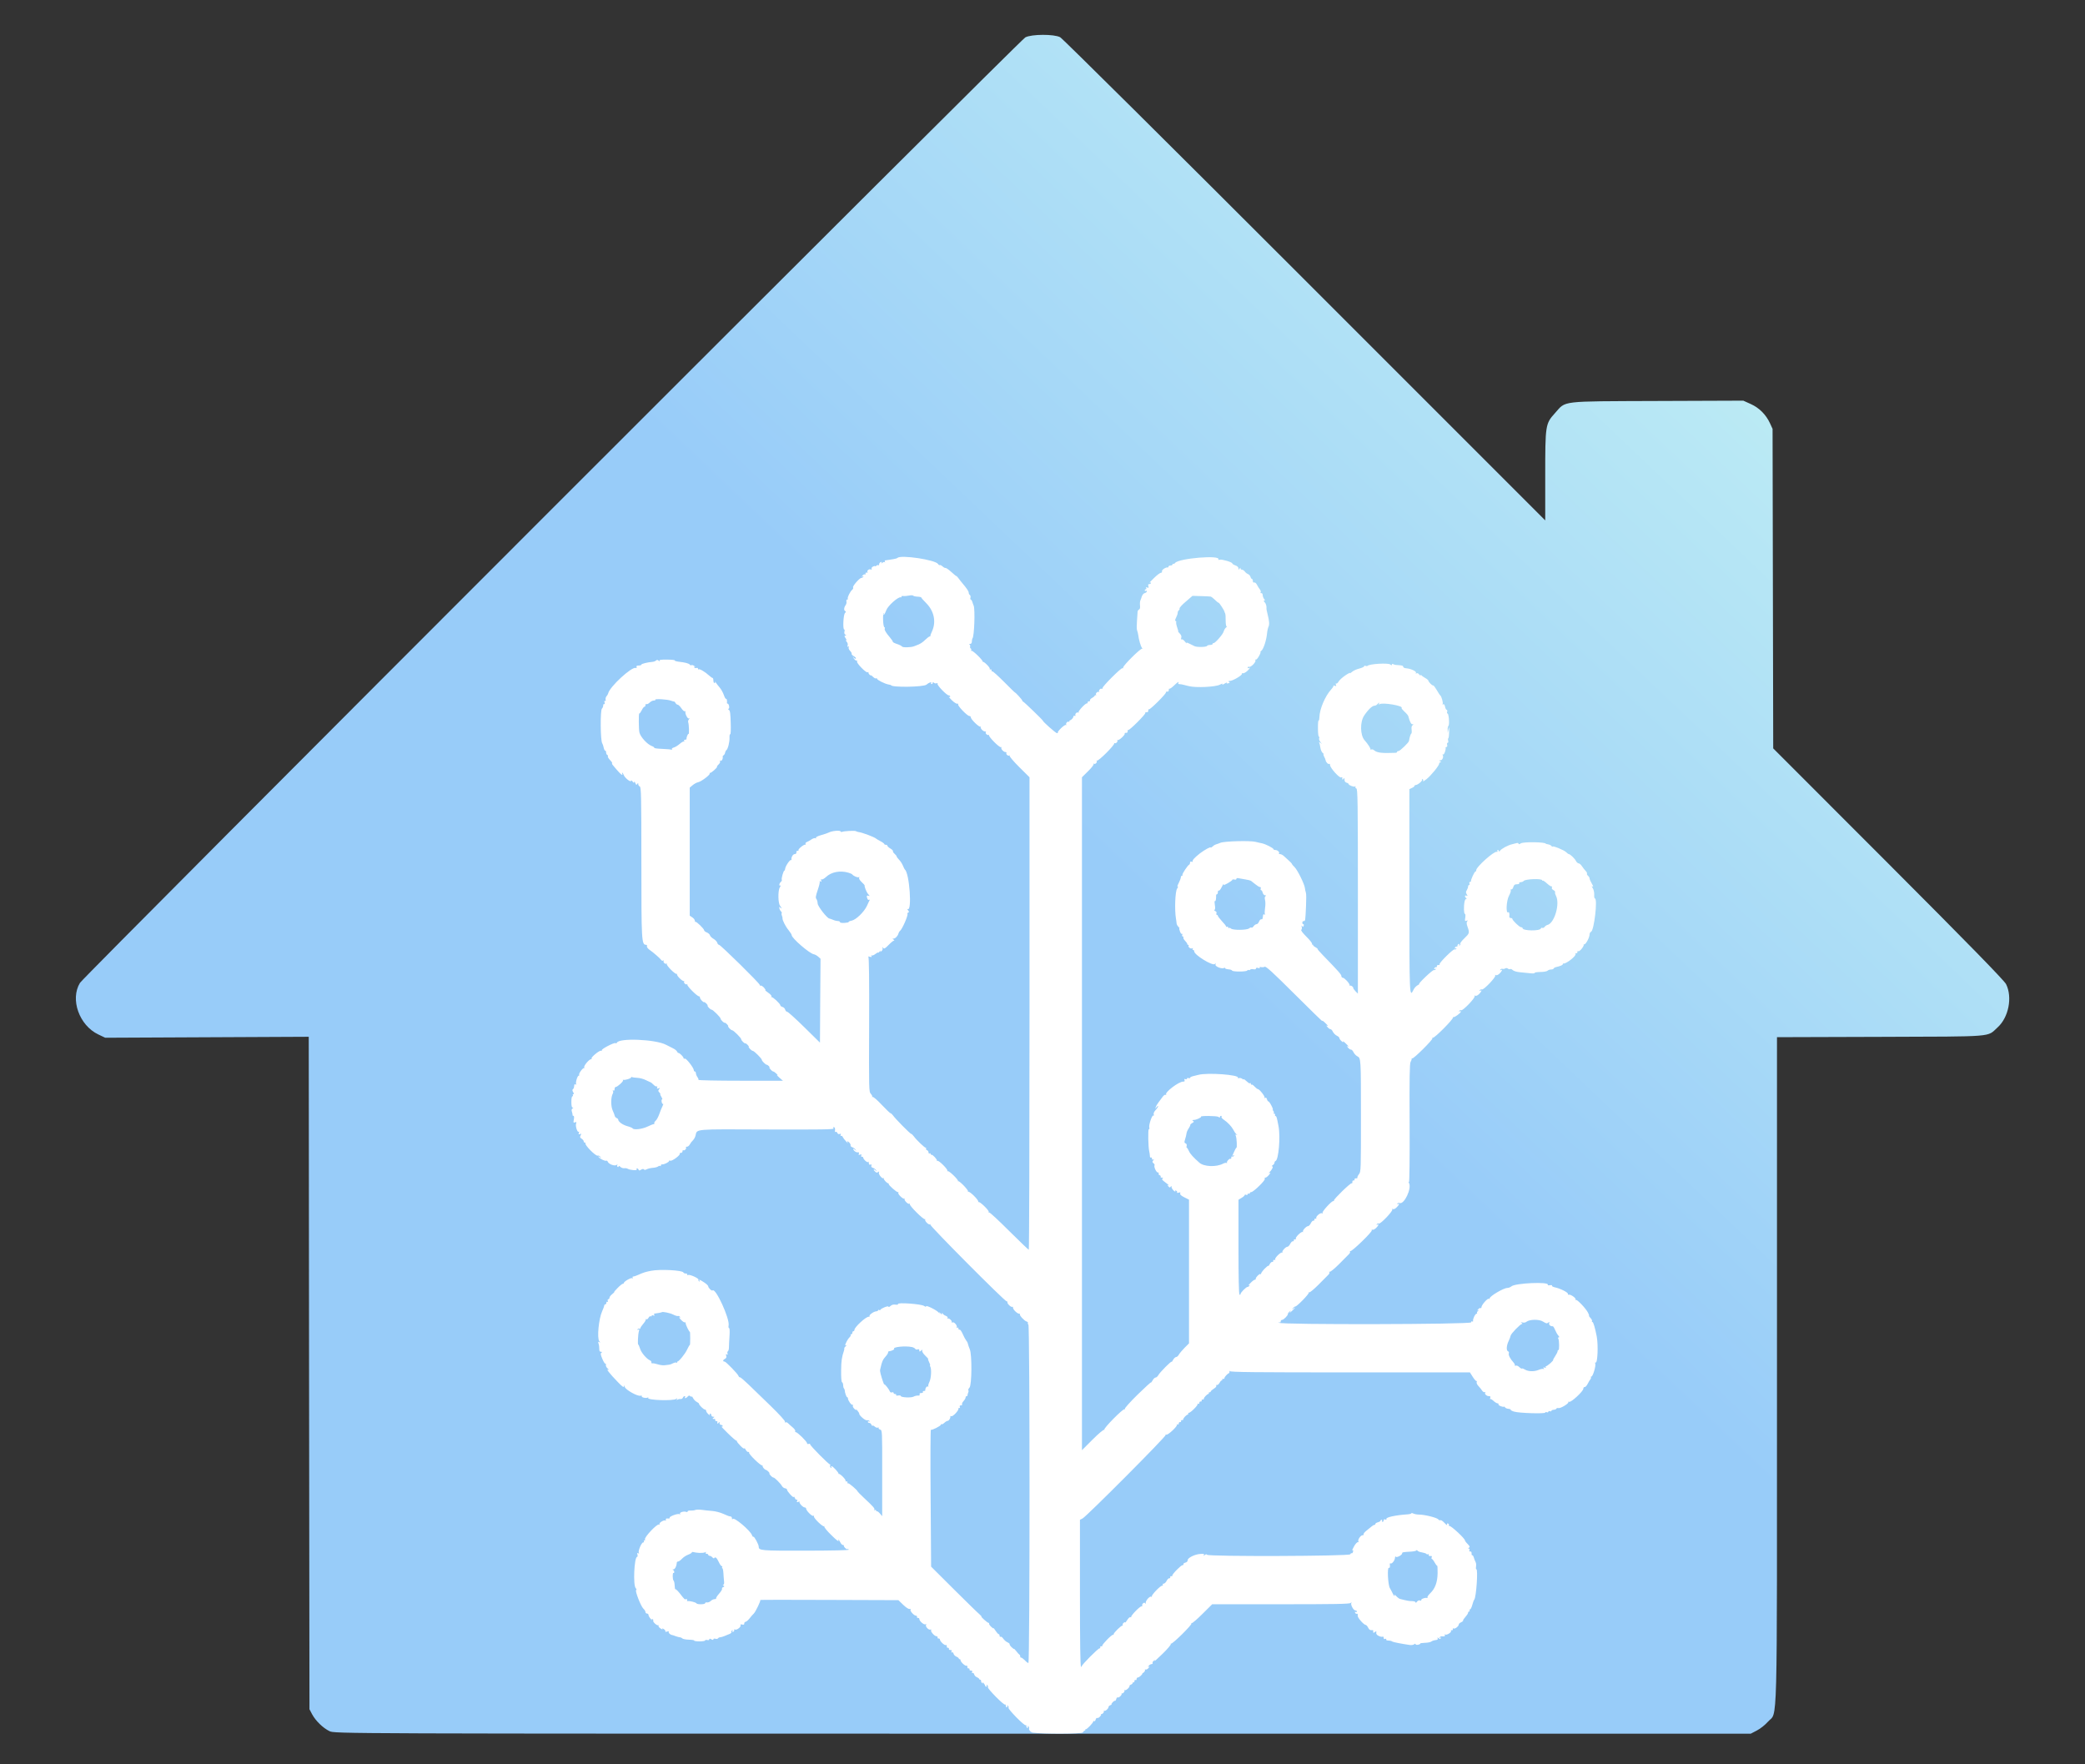 <svg width="26" height="22" viewBox="0 0 26 22" fill="none" xmlns="http://www.w3.org/2000/svg">
<rect x="0" y="0" width="26" height="22" fill="#333333" stroke="none"/>
<path fill-rule="evenodd" clip-rule="evenodd" d="M13.22 0.464C13.249 0.479 14.621 1.841 16.27 3.49L19.269 6.489V5.933C19.269 5.299 19.271 5.284 19.39 5.152C19.532 4.994 19.435 5.005 20.664 5L21.739 4.996L21.832 5.038C21.937 5.085 22.021 5.169 22.071 5.276L22.104 5.348L22.108 7.34L22.112 9.332L23.548 10.769C24.526 11.748 24.994 12.227 25.016 12.272C25.097 12.435 25.048 12.687 24.91 12.811C24.775 12.934 24.896 12.924 23.451 12.929L22.159 12.933V17.093C22.159 21.739 22.169 21.329 22.046 21.469C22.011 21.509 21.949 21.558 21.907 21.579L21.832 21.618H13.002C4.181 21.618 4.173 21.618 4.108 21.586C4.028 21.547 3.937 21.459 3.892 21.376L3.859 21.313L3.854 17.121L3.85 12.928L2.581 12.934L1.312 12.94L1.226 12.899C0.988 12.786 0.872 12.461 0.997 12.256C1.046 12.175 12.717 0.503 12.786 0.466C12.863 0.425 13.144 0.424 13.22 0.464Z" fill="url(#paint0_linear)"/>
<path fill-rule="evenodd" clip-rule="evenodd" d="M11.191 6.957C11.186 6.962 11.166 6.968 11.146 6.971C11.127 6.974 11.099 6.979 11.085 6.981C11.071 6.984 11.052 6.986 11.043 6.987C11.033 6.988 11.03 6.995 11.035 7.004C11.04 7.013 11.04 7.016 11.034 7.011C11.028 7.005 11.014 7.008 11.004 7.017C10.988 7.03 10.986 7.03 10.993 7.017C11 7.006 10.997 7.004 10.983 7.009C10.972 7.013 10.963 7.025 10.963 7.036C10.963 7.047 10.959 7.053 10.955 7.048C10.95 7.043 10.938 7.046 10.929 7.054C10.919 7.062 10.912 7.064 10.912 7.06C10.912 7.055 10.9 7.058 10.886 7.065C10.871 7.073 10.864 7.086 10.869 7.094C10.874 7.103 10.87 7.105 10.857 7.1C10.835 7.091 10.804 7.12 10.819 7.135C10.824 7.14 10.82 7.142 10.809 7.14C10.798 7.138 10.791 7.143 10.793 7.153C10.795 7.162 10.792 7.167 10.785 7.163C10.779 7.159 10.766 7.165 10.756 7.177C10.741 7.195 10.741 7.197 10.757 7.188C10.769 7.18 10.772 7.181 10.765 7.192C10.76 7.2 10.749 7.206 10.741 7.206C10.719 7.206 10.628 7.31 10.638 7.325C10.642 7.333 10.638 7.345 10.628 7.353C10.602 7.374 10.564 7.451 10.572 7.465C10.576 7.471 10.573 7.476 10.564 7.476C10.556 7.476 10.552 7.487 10.555 7.5C10.559 7.513 10.554 7.534 10.544 7.547C10.523 7.576 10.521 7.614 10.541 7.62C10.551 7.624 10.549 7.631 10.537 7.644C10.516 7.665 10.508 7.849 10.527 7.849C10.533 7.849 10.534 7.861 10.53 7.876C10.526 7.892 10.53 7.908 10.541 7.914C10.556 7.924 10.556 7.926 10.541 7.926C10.527 7.926 10.528 7.933 10.546 7.96C10.56 7.982 10.562 7.99 10.55 7.983C10.541 7.978 10.543 7.985 10.556 7.999C10.57 8.015 10.575 8.034 10.57 8.048C10.564 8.064 10.566 8.069 10.576 8.062C10.585 8.056 10.588 8.06 10.583 8.072C10.579 8.082 10.587 8.102 10.6 8.115C10.614 8.129 10.623 8.145 10.62 8.153C10.618 8.16 10.63 8.173 10.648 8.183C10.665 8.192 10.677 8.205 10.673 8.211C10.669 8.218 10.657 8.213 10.646 8.2C10.629 8.18 10.629 8.181 10.646 8.209C10.657 8.226 10.672 8.239 10.681 8.237C10.689 8.235 10.692 8.24 10.687 8.247C10.676 8.265 10.797 8.391 10.818 8.383C10.828 8.379 10.834 8.38 10.83 8.385C10.827 8.391 10.833 8.402 10.842 8.412C10.852 8.421 10.86 8.425 10.86 8.421C10.86 8.417 10.872 8.426 10.887 8.44C10.901 8.455 10.918 8.463 10.925 8.459C10.932 8.455 10.937 8.457 10.937 8.464C10.937 8.478 11.033 8.527 11.079 8.535C11.096 8.538 11.111 8.542 11.111 8.543C11.111 8.574 11.518 8.568 11.553 8.537C11.582 8.511 11.624 8.497 11.611 8.518C11.607 8.525 11.61 8.53 11.617 8.53C11.625 8.53 11.631 8.523 11.631 8.514C11.631 8.503 11.634 8.503 11.645 8.513C11.653 8.521 11.668 8.524 11.679 8.52C11.691 8.516 11.696 8.518 11.691 8.526C11.681 8.542 11.806 8.671 11.831 8.671C11.841 8.671 11.849 8.677 11.849 8.685C11.849 8.692 11.842 8.694 11.833 8.689C11.824 8.683 11.84 8.702 11.868 8.73C11.896 8.758 11.928 8.778 11.938 8.775C11.948 8.772 11.952 8.775 11.948 8.783C11.938 8.799 12.062 8.928 12.088 8.928C12.098 8.928 12.106 8.935 12.106 8.944C12.106 8.97 12.21 9.07 12.226 9.061C12.234 9.056 12.236 9.057 12.231 9.063C12.218 9.077 12.258 9.121 12.283 9.121C12.294 9.121 12.299 9.125 12.294 9.129C12.281 9.142 12.312 9.173 12.329 9.164C12.337 9.159 12.339 9.16 12.333 9.166C12.32 9.181 12.466 9.328 12.483 9.317C12.491 9.313 12.493 9.314 12.488 9.32C12.475 9.334 12.514 9.378 12.539 9.378C12.548 9.378 12.553 9.383 12.55 9.389C12.54 9.405 12.574 9.432 12.587 9.42C12.593 9.414 12.594 9.416 12.59 9.424C12.586 9.431 12.639 9.495 12.71 9.565L12.838 9.692V12.638C12.838 14.258 12.834 15.584 12.829 15.584C12.825 15.584 12.715 15.479 12.585 15.35C12.456 15.221 12.344 15.117 12.336 15.119C12.328 15.121 12.325 15.117 12.329 15.111C12.338 15.096 12.216 14.977 12.202 14.989C12.196 14.995 12.195 14.993 12.199 14.986C12.21 14.968 12.089 14.848 12.074 14.861C12.068 14.867 12.067 14.865 12.071 14.857C12.08 14.841 11.961 14.719 11.948 14.729C11.943 14.733 11.942 14.732 11.946 14.727C11.956 14.714 11.834 14.595 11.819 14.604C11.812 14.608 11.81 14.606 11.814 14.599C11.824 14.583 11.703 14.462 11.69 14.476C11.684 14.481 11.682 14.48 11.684 14.473C11.689 14.458 11.629 14.394 11.615 14.399C11.609 14.401 11.605 14.396 11.605 14.388C11.605 14.381 11.599 14.378 11.592 14.383C11.585 14.387 11.579 14.382 11.579 14.37C11.579 14.359 11.571 14.347 11.56 14.342C11.55 14.338 11.544 14.33 11.548 14.324C11.552 14.317 11.55 14.312 11.544 14.312C11.53 14.312 11.425 14.212 11.396 14.17C11.383 14.153 11.369 14.139 11.363 14.139C11.351 14.139 11.164 13.95 11.136 13.909C11.125 13.894 11.112 13.882 11.106 13.882C11.1 13.882 11.05 13.834 10.995 13.776C10.939 13.716 10.89 13.674 10.881 13.678C10.873 13.683 10.871 13.682 10.876 13.677C10.881 13.671 10.873 13.655 10.86 13.64C10.835 13.614 10.835 13.591 10.838 12.774C10.84 12.224 10.837 11.933 10.828 11.929C10.821 11.925 10.829 11.926 10.846 11.93C10.868 11.936 10.874 11.934 10.867 11.921C10.86 11.912 10.862 11.909 10.87 11.914C10.877 11.918 10.898 11.91 10.917 11.895C10.935 11.881 10.95 11.873 10.95 11.879C10.95 11.884 10.959 11.877 10.97 11.864C10.982 11.85 10.986 11.847 10.981 11.858C10.973 11.874 10.974 11.874 10.992 11.86C11.004 11.851 11.01 11.833 11.006 11.822C11 11.803 11.001 11.803 11.013 11.819C11.024 11.835 11.035 11.83 11.08 11.784C11.109 11.754 11.139 11.729 11.148 11.729C11.156 11.729 11.153 11.723 11.143 11.716C11.126 11.706 11.126 11.704 11.143 11.704C11.165 11.704 11.198 11.668 11.204 11.639C11.207 11.628 11.215 11.614 11.224 11.607C11.252 11.584 11.327 11.412 11.316 11.395C11.313 11.389 11.317 11.382 11.326 11.379C11.338 11.375 11.337 11.368 11.323 11.35C11.312 11.337 11.31 11.33 11.319 11.335C11.375 11.369 11.341 10.887 11.284 10.843C11.28 10.839 11.268 10.817 11.259 10.793C11.249 10.769 11.228 10.736 11.211 10.72C11.195 10.703 11.181 10.685 11.181 10.679C11.181 10.673 11.17 10.659 11.155 10.646C11.141 10.634 11.132 10.619 11.135 10.614C11.139 10.608 11.124 10.593 11.104 10.581C11.083 10.569 11.066 10.553 11.066 10.546C11.066 10.54 11.057 10.534 11.047 10.534C11.036 10.534 11.027 10.53 11.027 10.524C11.027 10.519 11.006 10.503 10.979 10.489C10.953 10.475 10.928 10.461 10.925 10.457C10.907 10.439 10.749 10.379 10.706 10.375C10.695 10.373 10.681 10.369 10.673 10.364C10.658 10.355 10.519 10.363 10.501 10.373C10.495 10.377 10.486 10.374 10.481 10.366C10.472 10.351 10.371 10.361 10.335 10.381C10.324 10.387 10.281 10.402 10.241 10.413C10.195 10.426 10.17 10.439 10.175 10.447C10.181 10.456 10.178 10.457 10.169 10.452C10.161 10.447 10.138 10.454 10.119 10.467C10.1 10.481 10.073 10.495 10.06 10.5C10.048 10.505 10.041 10.514 10.045 10.522C10.05 10.529 10.049 10.534 10.043 10.532C10.026 10.526 9.949 10.589 9.957 10.601C9.961 10.607 9.956 10.611 9.947 10.609C9.937 10.607 9.93 10.615 9.931 10.627C9.933 10.641 9.924 10.65 9.91 10.65C9.887 10.65 9.863 10.694 9.87 10.721C9.872 10.728 9.87 10.729 9.865 10.724C9.853 10.713 9.794 10.8 9.791 10.832C9.79 10.845 9.786 10.856 9.781 10.856C9.77 10.856 9.741 10.957 9.749 10.97C9.753 10.976 9.747 10.988 9.737 10.997C9.715 11.015 9.711 11.054 9.732 11.041C9.74 11.036 9.736 11.048 9.724 11.066C9.699 11.105 9.702 11.269 9.729 11.296C9.737 11.304 9.743 11.316 9.743 11.324C9.743 11.331 9.738 11.329 9.731 11.318C9.72 11.302 9.718 11.302 9.718 11.32C9.718 11.332 9.726 11.35 9.736 11.361C9.747 11.371 9.752 11.383 9.748 11.387C9.744 11.391 9.745 11.405 9.75 11.417C9.756 11.43 9.759 11.445 9.758 11.45C9.754 11.47 9.795 11.552 9.833 11.598C9.854 11.624 9.872 11.652 9.872 11.66C9.872 11.698 10.093 11.889 10.148 11.899C10.162 11.901 10.187 11.915 10.203 11.929L10.232 11.955L10.228 12.478L10.225 13.001L10.03 12.809C9.922 12.703 9.826 12.616 9.816 12.616C9.806 12.616 9.795 12.604 9.791 12.589C9.787 12.575 9.772 12.559 9.757 12.556C9.743 12.552 9.731 12.543 9.731 12.536C9.731 12.516 9.631 12.424 9.621 12.434C9.615 12.439 9.615 12.436 9.62 12.427C9.625 12.418 9.61 12.399 9.58 12.379C9.554 12.361 9.537 12.346 9.544 12.346C9.55 12.346 9.542 12.332 9.526 12.314C9.509 12.297 9.491 12.286 9.485 12.29C9.479 12.293 9.474 12.29 9.474 12.281C9.474 12.262 8.985 11.781 8.966 11.781C8.957 11.781 8.948 11.769 8.944 11.755C8.94 11.741 8.92 11.72 8.898 11.707C8.877 11.695 8.856 11.675 8.853 11.662C8.85 11.65 8.832 11.634 8.814 11.627C8.796 11.62 8.781 11.608 8.781 11.601C8.781 11.582 8.682 11.486 8.672 11.495C8.668 11.499 8.665 11.493 8.665 11.481C8.665 11.47 8.651 11.451 8.633 11.439L8.601 11.418V10.62V9.821L8.638 9.79C8.659 9.773 8.689 9.757 8.705 9.754C8.741 9.749 8.859 9.66 8.85 9.645C8.846 9.639 8.848 9.636 8.853 9.638C8.867 9.642 8.95 9.569 8.941 9.56C8.938 9.557 8.947 9.544 8.962 9.531C8.977 9.517 8.984 9.501 8.979 9.492C8.973 9.482 8.975 9.48 8.985 9.486C8.999 9.495 9.019 9.458 9.012 9.434C9.011 9.43 9.016 9.422 9.024 9.417C9.032 9.412 9.041 9.397 9.042 9.385C9.044 9.373 9.051 9.359 9.058 9.354C9.077 9.341 9.1 9.249 9.097 9.196C9.096 9.17 9.1 9.152 9.106 9.156C9.112 9.159 9.115 9.095 9.112 9.013C9.109 8.897 9.104 8.86 9.089 8.851C9.078 8.844 9.076 8.839 9.084 8.838C9.092 8.838 9.095 8.825 9.092 8.806C9.089 8.788 9.081 8.774 9.074 8.774C9.068 8.774 9.064 8.77 9.065 8.764C9.069 8.739 9.062 8.706 9.054 8.714C9.05 8.719 9.037 8.698 9.027 8.668C9.017 8.638 8.993 8.595 8.975 8.574C8.956 8.552 8.934 8.523 8.925 8.509C8.915 8.496 8.912 8.492 8.916 8.501C8.92 8.51 8.917 8.517 8.91 8.517C8.902 8.517 8.896 8.503 8.896 8.485C8.896 8.467 8.891 8.453 8.885 8.453C8.879 8.453 8.86 8.439 8.842 8.423C8.795 8.379 8.722 8.336 8.712 8.346C8.707 8.351 8.704 8.347 8.704 8.338C8.704 8.329 8.695 8.325 8.685 8.329C8.674 8.333 8.662 8.33 8.657 8.322C8.651 8.313 8.655 8.311 8.666 8.317C8.676 8.322 8.673 8.317 8.66 8.306C8.647 8.295 8.63 8.29 8.623 8.294C8.616 8.298 8.607 8.296 8.602 8.288C8.593 8.273 8.545 8.26 8.463 8.251C8.433 8.247 8.411 8.24 8.414 8.235C8.418 8.23 8.374 8.225 8.318 8.225C8.244 8.224 8.218 8.228 8.225 8.239C8.231 8.249 8.227 8.249 8.214 8.238C8.2 8.226 8.191 8.226 8.18 8.237C8.172 8.244 8.152 8.252 8.136 8.253C8.075 8.258 7.998 8.277 7.998 8.287C7.998 8.294 7.982 8.299 7.964 8.299C7.94 8.299 7.933 8.304 7.938 8.317C7.942 8.329 7.939 8.333 7.927 8.329C7.878 8.31 7.602 8.564 7.584 8.646C7.582 8.656 7.573 8.672 7.563 8.682C7.554 8.693 7.549 8.711 7.552 8.725C7.556 8.739 7.553 8.745 7.545 8.74C7.536 8.734 7.534 8.741 7.539 8.759C7.543 8.774 7.541 8.784 7.534 8.78C7.528 8.776 7.522 8.783 7.522 8.796C7.522 8.81 7.515 8.828 7.506 8.836C7.484 8.859 7.487 9.238 7.51 9.269C7.515 9.276 7.524 9.3 7.528 9.323C7.533 9.346 7.542 9.363 7.547 9.36C7.552 9.357 7.557 9.367 7.558 9.382C7.559 9.397 7.566 9.412 7.573 9.414C7.581 9.417 7.584 9.424 7.58 9.43C7.576 9.437 7.588 9.457 7.606 9.476C7.624 9.494 7.637 9.512 7.633 9.516C7.63 9.519 7.632 9.529 7.639 9.537C7.711 9.624 7.746 9.661 7.756 9.661C7.763 9.661 7.764 9.655 7.76 9.648C7.756 9.641 7.755 9.635 7.76 9.635C7.764 9.635 7.772 9.649 7.779 9.666C7.792 9.701 7.869 9.761 7.869 9.736C7.869 9.727 7.877 9.731 7.888 9.745C7.903 9.764 7.907 9.765 7.908 9.751C7.909 9.74 7.915 9.746 7.922 9.763C7.932 9.789 7.937 9.791 7.947 9.776C7.957 9.76 7.959 9.76 7.959 9.778C7.959 9.79 7.968 9.803 7.978 9.807C7.995 9.813 7.998 9.929 7.998 10.746C7.998 11.729 8 11.781 8.056 11.781C8.066 11.781 8.071 11.788 8.067 11.798C8.064 11.807 8.076 11.826 8.095 11.84C8.147 11.876 8.234 11.952 8.245 11.97C8.251 11.979 8.262 11.983 8.27 11.978C8.278 11.973 8.28 11.975 8.276 11.983C8.265 11.999 8.298 12.028 8.312 12.015C8.318 12.01 8.319 12.012 8.315 12.02C8.305 12.037 8.425 12.157 8.44 12.144C8.446 12.139 8.447 12.14 8.443 12.148C8.434 12.164 8.51 12.239 8.528 12.233C8.534 12.231 8.535 12.235 8.531 12.242C8.522 12.257 8.555 12.284 8.569 12.272C8.575 12.267 8.576 12.269 8.571 12.277C8.562 12.292 8.692 12.423 8.716 12.423C8.723 12.423 8.729 12.431 8.729 12.441C8.729 12.458 8.772 12.504 8.782 12.496C8.785 12.494 8.797 12.502 8.81 12.515C8.822 12.528 8.828 12.539 8.824 12.539C8.819 12.539 8.826 12.55 8.838 12.565C8.851 12.579 8.867 12.59 8.874 12.59C8.89 12.59 8.986 12.686 8.986 12.702C8.986 12.717 9.03 12.759 9.038 12.753C9.041 12.751 9.054 12.759 9.066 12.772C9.079 12.785 9.085 12.796 9.08 12.796C9.076 12.796 9.082 12.807 9.095 12.822C9.108 12.836 9.124 12.847 9.131 12.847C9.147 12.847 9.243 12.943 9.243 12.959C9.243 12.974 9.287 13.017 9.295 13.01C9.298 13.008 9.311 13.016 9.323 13.029C9.335 13.042 9.342 13.053 9.337 13.053C9.332 13.053 9.339 13.064 9.352 13.079C9.365 13.093 9.381 13.104 9.388 13.104C9.404 13.104 9.5 13.2 9.5 13.216C9.5 13.23 9.549 13.278 9.562 13.277C9.566 13.276 9.578 13.284 9.587 13.293C9.596 13.302 9.6 13.31 9.595 13.31C9.59 13.31 9.596 13.321 9.609 13.335C9.621 13.35 9.637 13.361 9.643 13.361C9.65 13.361 9.667 13.374 9.683 13.389C9.699 13.404 9.703 13.412 9.692 13.407C9.682 13.402 9.693 13.415 9.718 13.437L9.763 13.476L9.233 13.476C8.941 13.476 8.706 13.471 8.709 13.465C8.713 13.46 8.707 13.444 8.697 13.431C8.687 13.417 8.679 13.396 8.678 13.384C8.678 13.371 8.672 13.361 8.665 13.361C8.658 13.361 8.652 13.354 8.652 13.345C8.652 13.316 8.557 13.194 8.54 13.2C8.531 13.204 8.524 13.201 8.524 13.194C8.524 13.178 8.476 13.13 8.461 13.13C8.455 13.13 8.446 13.121 8.442 13.111C8.438 13.101 8.416 13.083 8.393 13.072C8.37 13.061 8.33 13.041 8.306 13.028C8.177 12.959 7.714 12.94 7.692 13.003C7.689 13.009 7.682 13.011 7.675 13.007C7.659 12.997 7.497 13.081 7.505 13.095C7.509 13.101 7.504 13.104 7.494 13.102C7.472 13.097 7.365 13.187 7.377 13.199C7.382 13.203 7.38 13.207 7.372 13.207C7.347 13.207 7.278 13.289 7.285 13.309C7.289 13.32 7.289 13.324 7.284 13.319C7.272 13.308 7.213 13.387 7.222 13.402C7.226 13.408 7.223 13.413 7.216 13.413C7.2 13.413 7.174 13.502 7.185 13.519C7.189 13.527 7.186 13.528 7.178 13.523C7.164 13.514 7.161 13.519 7.158 13.557C7.157 13.566 7.151 13.577 7.144 13.582C7.135 13.588 7.137 13.601 7.147 13.618C7.158 13.635 7.158 13.644 7.15 13.644C7.142 13.644 7.139 13.65 7.144 13.657C7.148 13.664 7.146 13.67 7.138 13.67C7.13 13.67 7.125 13.699 7.125 13.74C7.125 13.788 7.13 13.811 7.141 13.811C7.152 13.811 7.152 13.814 7.139 13.822C7.127 13.83 7.125 13.843 7.132 13.864C7.138 13.881 7.141 13.899 7.14 13.904C7.139 13.909 7.143 13.914 7.151 13.914C7.159 13.914 7.161 13.931 7.156 13.959C7.148 13.999 7.15 14.003 7.17 13.995C7.189 13.988 7.191 13.991 7.184 14.01C7.173 14.038 7.199 14.123 7.215 14.112C7.222 14.108 7.223 14.115 7.218 14.127C7.212 14.144 7.215 14.148 7.232 14.141C7.25 14.134 7.251 14.137 7.24 14.158C7.229 14.178 7.232 14.186 7.253 14.199C7.267 14.208 7.279 14.223 7.279 14.232C7.279 14.241 7.285 14.248 7.294 14.248C7.302 14.248 7.305 14.251 7.301 14.255C7.284 14.272 7.428 14.419 7.453 14.41C7.462 14.406 7.477 14.413 7.486 14.425C7.502 14.445 7.501 14.445 7.478 14.428C7.463 14.416 7.457 14.415 7.463 14.425C7.476 14.447 7.546 14.482 7.56 14.473C7.566 14.47 7.575 14.475 7.579 14.486C7.591 14.517 7.666 14.544 7.689 14.526C7.703 14.515 7.705 14.515 7.698 14.526C7.693 14.535 7.695 14.545 7.702 14.55C7.709 14.554 7.715 14.551 7.715 14.543C7.715 14.535 7.724 14.538 7.736 14.55C7.747 14.561 7.769 14.569 7.784 14.567C7.799 14.565 7.819 14.568 7.828 14.574C7.855 14.591 7.95 14.598 7.94 14.583C7.936 14.575 7.937 14.569 7.944 14.569C7.951 14.569 7.959 14.576 7.963 14.585C7.967 14.598 7.974 14.598 7.995 14.585C8.012 14.575 8.025 14.574 8.03 14.582C8.035 14.59 8.047 14.59 8.065 14.58C8.08 14.572 8.114 14.564 8.142 14.562C8.169 14.56 8.199 14.552 8.208 14.544C8.217 14.537 8.228 14.534 8.233 14.539C8.238 14.544 8.241 14.541 8.241 14.532C8.241 14.524 8.249 14.518 8.257 14.519C8.279 14.523 8.344 14.491 8.344 14.476C8.344 14.47 8.35 14.468 8.357 14.473C8.377 14.485 8.492 14.4 8.476 14.384C8.472 14.38 8.478 14.376 8.49 14.376C8.501 14.376 8.511 14.367 8.511 14.356C8.511 14.345 8.516 14.339 8.522 14.343C8.537 14.352 8.565 14.319 8.554 14.308C8.549 14.303 8.555 14.299 8.566 14.299C8.578 14.299 8.594 14.286 8.602 14.27C8.61 14.254 8.628 14.231 8.641 14.219C8.654 14.206 8.669 14.18 8.673 14.161C8.695 14.075 8.635 14.08 9.567 14.084C10.239 14.086 10.406 14.084 10.396 14.071C10.386 14.06 10.387 14.055 10.397 14.055C10.411 14.055 10.416 14.072 10.412 14.104C10.41 14.114 10.415 14.118 10.422 14.114C10.428 14.11 10.438 14.116 10.442 14.127C10.447 14.14 10.458 14.145 10.47 14.14C10.485 14.134 10.489 14.137 10.483 14.152C10.479 14.164 10.481 14.169 10.488 14.164C10.495 14.16 10.505 14.166 10.509 14.178C10.514 14.189 10.533 14.214 10.551 14.233C10.569 14.252 10.58 14.262 10.575 14.255C10.555 14.23 10.566 14.223 10.589 14.245C10.601 14.257 10.61 14.274 10.607 14.282C10.604 14.29 10.613 14.3 10.627 14.305C10.641 14.309 10.66 14.323 10.669 14.335C10.683 14.354 10.683 14.355 10.668 14.341C10.64 14.316 10.627 14.322 10.652 14.349C10.664 14.362 10.684 14.371 10.696 14.369C10.711 14.366 10.715 14.371 10.71 14.386C10.704 14.402 10.707 14.404 10.725 14.398C10.742 14.391 10.746 14.394 10.74 14.408C10.736 14.419 10.739 14.426 10.748 14.424C10.756 14.423 10.763 14.427 10.764 14.434C10.765 14.457 10.82 14.505 10.826 14.488C10.83 14.48 10.833 14.486 10.834 14.501C10.835 14.521 10.841 14.527 10.854 14.522C10.868 14.517 10.871 14.521 10.866 14.534C10.861 14.547 10.868 14.557 10.884 14.562C10.898 14.566 10.917 14.58 10.926 14.592C10.94 14.611 10.94 14.612 10.925 14.598C10.897 14.573 10.883 14.579 10.909 14.605C10.926 14.623 10.935 14.626 10.95 14.615C10.964 14.604 10.966 14.606 10.96 14.622C10.952 14.644 11.007 14.708 11.017 14.689C11.021 14.683 11.022 14.685 11.02 14.693C11.016 14.708 11.06 14.755 11.077 14.755C11.081 14.755 11.084 14.759 11.082 14.764C11.078 14.776 11.178 14.865 11.196 14.865C11.205 14.865 11.207 14.868 11.203 14.873C11.19 14.886 11.26 14.955 11.276 14.946C11.284 14.941 11.286 14.942 11.281 14.948C11.268 14.963 11.323 15.02 11.339 15.01C11.346 15.006 11.349 15.008 11.345 15.014C11.335 15.031 11.52 15.215 11.534 15.202C11.54 15.197 11.541 15.199 11.537 15.206C11.527 15.224 11.584 15.28 11.598 15.266C11.604 15.261 11.606 15.263 11.601 15.27C11.593 15.286 12.529 16.227 12.553 16.227C12.562 16.227 12.566 16.232 12.563 16.238C12.554 16.252 12.612 16.307 12.623 16.295C12.628 16.291 12.632 16.295 12.632 16.306C12.632 16.329 12.685 16.381 12.709 16.381C12.718 16.381 12.723 16.384 12.719 16.388C12.708 16.399 12.772 16.469 12.801 16.478C12.814 16.482 12.822 16.49 12.818 16.497C12.815 16.503 12.817 16.511 12.824 16.516C12.843 16.527 12.843 20.737 12.824 20.737C12.817 20.737 12.796 20.721 12.778 20.701C12.759 20.682 12.739 20.668 12.733 20.669C12.727 20.671 12.722 20.664 12.722 20.654C12.722 20.644 12.717 20.634 12.712 20.632C12.707 20.629 12.689 20.611 12.674 20.59C12.658 20.57 12.645 20.557 12.645 20.561C12.645 20.565 12.632 20.556 12.615 20.54C12.599 20.525 12.588 20.508 12.59 20.502C12.593 20.497 12.58 20.486 12.562 20.478C12.544 20.47 12.521 20.449 12.51 20.432C12.499 20.416 12.484 20.405 12.477 20.409C12.471 20.414 12.465 20.408 12.465 20.397C12.465 20.386 12.46 20.377 12.454 20.377C12.447 20.377 12.43 20.358 12.415 20.335C12.401 20.312 12.389 20.298 12.388 20.303C12.388 20.308 12.375 20.299 12.358 20.283C12.342 20.268 12.331 20.25 12.334 20.245C12.336 20.24 12.333 20.236 12.327 20.236C12.321 20.236 12.296 20.218 12.273 20.197C12.249 20.176 12.234 20.159 12.239 20.159C12.245 20.159 12.232 20.145 12.212 20.127C12.191 20.11 12.048 19.97 11.893 19.816L11.611 19.535L11.605 18.679C11.601 18.208 11.603 17.825 11.608 17.828C11.621 17.837 11.733 17.78 11.733 17.765C11.733 17.758 11.737 17.755 11.741 17.759C11.745 17.764 11.761 17.756 11.776 17.742C11.79 17.728 11.809 17.717 11.818 17.717C11.834 17.717 11.855 17.681 11.851 17.662C11.849 17.656 11.854 17.655 11.862 17.659C11.878 17.669 11.952 17.594 11.952 17.567C11.952 17.557 11.957 17.552 11.964 17.556C11.972 17.561 11.974 17.556 11.969 17.544C11.964 17.531 11.969 17.524 11.983 17.524C11.995 17.524 12.001 17.519 11.997 17.512C11.992 17.505 12.001 17.486 12.015 17.471C12.03 17.455 12.041 17.435 12.041 17.426C12.041 17.416 12.047 17.409 12.054 17.409C12.061 17.409 12.066 17.404 12.065 17.399C12.064 17.394 12.068 17.379 12.073 17.366C12.079 17.354 12.08 17.34 12.075 17.335C12.071 17.331 12.077 17.316 12.09 17.302C12.119 17.27 12.122 16.888 12.093 16.824C12.084 16.803 12.074 16.774 12.071 16.761C12.069 16.747 12.059 16.727 12.049 16.716C12.04 16.705 12.02 16.668 12.005 16.634C11.99 16.599 11.972 16.575 11.965 16.58C11.958 16.584 11.952 16.578 11.952 16.567C11.952 16.555 11.946 16.55 11.937 16.555C11.928 16.561 11.925 16.559 11.93 16.552C11.942 16.532 11.9 16.481 11.879 16.489C11.869 16.493 11.864 16.491 11.867 16.485C11.877 16.47 11.83 16.43 11.817 16.442C11.811 16.447 11.81 16.444 11.816 16.435C11.822 16.425 11.813 16.415 11.793 16.407C11.776 16.401 11.759 16.388 11.755 16.378C11.75 16.365 11.748 16.366 11.747 16.38C11.746 16.394 11.741 16.392 11.726 16.374C11.715 16.36 11.71 16.357 11.714 16.368C11.721 16.384 11.719 16.383 11.706 16.367C11.677 16.333 11.53 16.263 11.548 16.292C11.553 16.3 11.541 16.296 11.523 16.284C11.485 16.259 11.184 16.238 11.198 16.261C11.203 16.268 11.19 16.271 11.167 16.268C11.142 16.264 11.12 16.27 11.104 16.285C11.09 16.298 11.079 16.301 11.079 16.293C11.079 16.278 10.986 16.314 10.978 16.333C10.976 16.338 10.969 16.339 10.962 16.335C10.956 16.331 10.95 16.333 10.95 16.339C10.95 16.345 10.939 16.351 10.924 16.352C10.894 16.354 10.832 16.399 10.844 16.411C10.848 16.416 10.843 16.419 10.832 16.419C10.796 16.419 10.655 16.55 10.655 16.582C10.655 16.592 10.649 16.599 10.642 16.599C10.635 16.599 10.629 16.608 10.629 16.619C10.629 16.629 10.623 16.638 10.614 16.638C10.606 16.638 10.603 16.642 10.608 16.646C10.612 16.651 10.606 16.664 10.594 16.675C10.574 16.693 10.54 16.756 10.54 16.774C10.54 16.778 10.547 16.777 10.556 16.773C10.564 16.768 10.561 16.773 10.549 16.783C10.536 16.794 10.527 16.807 10.528 16.813C10.53 16.819 10.528 16.833 10.524 16.843C10.497 16.923 10.49 16.969 10.489 17.09C10.488 17.173 10.492 17.23 10.5 17.235C10.508 17.239 10.514 17.256 10.514 17.272C10.514 17.288 10.518 17.306 10.523 17.311C10.528 17.316 10.533 17.327 10.534 17.336C10.535 17.366 10.555 17.422 10.564 17.422C10.569 17.422 10.574 17.429 10.574 17.438C10.574 17.463 10.618 17.525 10.631 17.517C10.637 17.513 10.639 17.518 10.635 17.528C10.631 17.537 10.641 17.556 10.657 17.57C10.675 17.586 10.682 17.588 10.675 17.576C10.67 17.565 10.677 17.571 10.691 17.588C10.706 17.606 10.716 17.623 10.715 17.627C10.709 17.645 10.788 17.715 10.81 17.71C10.823 17.708 10.838 17.712 10.843 17.72C10.848 17.728 10.846 17.73 10.837 17.725C10.829 17.72 10.822 17.722 10.822 17.729C10.822 17.737 10.83 17.743 10.84 17.743C10.85 17.743 10.861 17.752 10.866 17.764C10.87 17.776 10.877 17.782 10.882 17.777C10.886 17.773 10.898 17.779 10.909 17.789C10.919 17.8 10.936 17.805 10.946 17.802C10.956 17.798 10.961 17.8 10.957 17.806C10.953 17.813 10.962 17.822 10.976 17.826C11.001 17.834 11.002 17.844 11.001 18.37L11.001 18.906L10.974 18.874C10.959 18.856 10.942 18.843 10.936 18.845C10.93 18.846 10.925 18.842 10.925 18.834C10.925 18.827 10.918 18.825 10.91 18.83C10.901 18.835 10.898 18.833 10.903 18.826C10.912 18.811 10.893 18.789 10.773 18.677C10.729 18.636 10.694 18.6 10.694 18.597C10.694 18.583 10.585 18.49 10.576 18.496C10.569 18.5 10.566 18.495 10.568 18.486C10.57 18.477 10.564 18.47 10.555 18.472C10.545 18.474 10.541 18.471 10.544 18.465C10.553 18.451 10.471 18.369 10.458 18.379C10.454 18.382 10.453 18.381 10.456 18.377C10.464 18.366 10.386 18.282 10.369 18.282C10.363 18.282 10.362 18.289 10.367 18.297C10.373 18.307 10.371 18.309 10.361 18.302C10.352 18.297 10.348 18.285 10.352 18.275C10.356 18.265 10.355 18.258 10.35 18.26C10.337 18.264 10.103 18.028 10.103 18.011C10.103 18.003 10.094 18 10.084 18.005C10.073 18.009 10.064 18.005 10.064 17.996C10.064 17.976 9.944 17.858 9.924 17.858C9.916 17.858 9.912 17.853 9.917 17.846C9.921 17.838 9.907 17.817 9.884 17.798C9.862 17.779 9.835 17.756 9.826 17.746C9.816 17.736 9.802 17.732 9.795 17.736C9.788 17.741 9.785 17.737 9.789 17.727C9.792 17.718 9.718 17.636 9.612 17.533C9.511 17.436 9.386 17.314 9.334 17.264C9.281 17.213 9.234 17.172 9.227 17.174C9.221 17.176 9.213 17.168 9.208 17.155C9.2 17.131 9.051 16.978 9.036 16.978C9.012 16.978 9.012 16.96 9.037 16.946C9.057 16.936 9.062 16.924 9.056 16.905C9.05 16.886 9.052 16.881 9.064 16.889C9.075 16.896 9.078 16.893 9.072 16.878C9.068 16.866 9.07 16.854 9.077 16.849C9.084 16.845 9.09 16.823 9.09 16.801C9.09 16.778 9.093 16.715 9.097 16.66C9.101 16.602 9.099 16.561 9.092 16.561C9.085 16.561 9.082 16.546 9.086 16.528C9.102 16.444 8.923 16.054 8.886 16.091C8.876 16.101 8.832 16.059 8.832 16.04C8.832 16.031 8.809 16.009 8.781 15.991C8.725 15.954 8.71 15.949 8.724 15.972C8.73 15.981 8.728 15.983 8.718 15.977C8.71 15.972 8.706 15.963 8.71 15.957C8.719 15.942 8.604 15.889 8.581 15.898C8.57 15.902 8.564 15.9 8.569 15.892C8.573 15.885 8.565 15.88 8.551 15.88C8.537 15.88 8.524 15.874 8.522 15.867C8.512 15.839 8.232 15.824 8.119 15.846C8.045 15.861 8.03 15.865 7.951 15.9C7.928 15.91 7.904 15.918 7.895 15.918C7.887 15.918 7.885 15.925 7.89 15.933C7.895 15.943 7.893 15.944 7.883 15.938C7.868 15.929 7.78 15.98 7.779 15.998C7.779 16.004 7.773 16.008 7.766 16.008C7.759 16.008 7.73 16.031 7.702 16.06C7.674 16.088 7.655 16.111 7.659 16.111C7.664 16.111 7.652 16.123 7.633 16.138C7.615 16.152 7.6 16.172 7.6 16.183C7.6 16.193 7.593 16.201 7.585 16.201C7.578 16.201 7.575 16.21 7.579 16.221C7.583 16.232 7.581 16.237 7.574 16.233C7.567 16.229 7.561 16.234 7.561 16.245C7.561 16.256 7.555 16.265 7.548 16.265C7.541 16.265 7.535 16.271 7.535 16.279C7.535 16.286 7.524 16.318 7.509 16.35C7.466 16.444 7.443 16.687 7.473 16.724C7.488 16.742 7.488 16.744 7.472 16.735C7.458 16.726 7.456 16.73 7.464 16.755C7.47 16.772 7.474 16.802 7.473 16.821C7.472 16.846 7.479 16.856 7.494 16.856C7.51 16.857 7.512 16.859 7.5 16.867C7.487 16.875 7.489 16.892 7.511 16.944C7.526 16.98 7.543 17.007 7.549 17.004C7.554 17 7.557 17.008 7.555 17.02C7.553 17.032 7.563 17.053 7.579 17.066C7.594 17.079 7.599 17.086 7.59 17.081C7.549 17.06 7.592 17.117 7.705 17.234C7.762 17.293 7.78 17.305 7.781 17.286C7.782 17.267 7.784 17.269 7.79 17.293C7.8 17.33 7.95 17.414 7.988 17.404C8 17.401 8.007 17.403 8.003 17.41C7.994 17.424 8.056 17.439 8.076 17.427C8.085 17.422 8.088 17.423 8.083 17.431C8.065 17.46 8.397 17.471 8.433 17.443C8.448 17.431 8.45 17.432 8.441 17.446C8.433 17.459 8.435 17.461 8.448 17.453C8.458 17.447 8.476 17.443 8.487 17.445C8.498 17.447 8.511 17.439 8.515 17.429C8.52 17.418 8.529 17.409 8.537 17.409C8.545 17.409 8.547 17.415 8.543 17.422C8.531 17.442 8.558 17.436 8.575 17.415C8.588 17.4 8.596 17.399 8.609 17.41C8.619 17.418 8.627 17.42 8.627 17.413C8.627 17.407 8.634 17.417 8.643 17.434C8.652 17.452 8.672 17.473 8.689 17.481C8.705 17.489 8.717 17.499 8.717 17.504C8.714 17.518 8.773 17.575 8.79 17.576C8.799 17.576 8.806 17.584 8.806 17.593C8.806 17.603 8.819 17.621 8.834 17.635C8.85 17.648 8.858 17.652 8.853 17.643C8.848 17.634 8.849 17.627 8.857 17.627C8.864 17.627 8.87 17.636 8.87 17.646C8.87 17.657 8.881 17.666 8.893 17.666C8.912 17.666 8.913 17.668 8.896 17.679C8.879 17.69 8.887 17.697 8.912 17.693C8.918 17.692 8.92 17.699 8.919 17.707C8.917 17.716 8.923 17.722 8.931 17.72C8.94 17.719 8.947 17.721 8.946 17.727C8.942 17.752 8.949 17.76 8.96 17.743C8.971 17.726 8.973 17.727 8.973 17.746C8.973 17.758 8.982 17.768 8.992 17.768C9.003 17.768 9.012 17.775 9.012 17.782C9.012 17.79 9.005 17.792 8.996 17.787C8.987 17.782 9.023 17.82 9.076 17.872C9.129 17.924 9.177 17.965 9.182 17.964C9.187 17.962 9.19 17.966 9.189 17.971C9.187 17.976 9.207 18.002 9.234 18.029C9.26 18.056 9.281 18.07 9.282 18.061C9.282 18.052 9.289 18.059 9.299 18.077C9.308 18.095 9.323 18.108 9.331 18.105C9.34 18.104 9.344 18.107 9.341 18.113C9.331 18.129 9.492 18.285 9.507 18.273C9.513 18.268 9.515 18.268 9.51 18.274C9.501 18.285 9.534 18.328 9.551 18.328C9.555 18.328 9.569 18.338 9.582 18.35C9.594 18.362 9.6 18.372 9.595 18.372C9.59 18.372 9.596 18.384 9.609 18.398C9.621 18.412 9.638 18.424 9.645 18.424C9.66 18.424 9.733 18.497 9.752 18.531C9.759 18.544 9.776 18.556 9.789 18.558C9.803 18.56 9.814 18.567 9.814 18.575C9.814 18.596 9.897 18.686 9.898 18.666C9.899 18.657 9.905 18.662 9.911 18.678C9.918 18.695 9.929 18.705 9.936 18.7C9.943 18.695 9.945 18.701 9.94 18.715C9.933 18.732 9.936 18.735 9.956 18.727C9.969 18.722 9.976 18.722 9.971 18.727C9.959 18.739 10.012 18.797 10.035 18.797C10.044 18.797 10.052 18.803 10.052 18.811C10.052 18.835 10.123 18.908 10.141 18.902C10.15 18.898 10.154 18.901 10.15 18.908C10.14 18.925 10.262 19.044 10.276 19.031C10.282 19.026 10.283 19.027 10.279 19.035C10.275 19.043 10.315 19.092 10.369 19.144C10.422 19.197 10.462 19.228 10.457 19.215C10.446 19.183 10.461 19.197 10.481 19.236C10.489 19.252 10.502 19.265 10.511 19.265C10.52 19.265 10.525 19.269 10.523 19.273C10.518 19.286 10.555 19.323 10.566 19.317C10.572 19.313 10.58 19.316 10.584 19.323C10.589 19.331 10.397 19.335 10.047 19.336C9.48 19.337 9.461 19.335 9.461 19.284C9.461 19.259 9.406 19.157 9.396 19.163C9.391 19.166 9.382 19.158 9.378 19.144C9.359 19.086 9.149 18.909 9.136 18.941C9.132 18.951 9.129 18.948 9.128 18.935C9.128 18.922 9.121 18.911 9.114 18.91C9.09 18.907 9.082 18.905 9.018 18.876C8.983 18.86 8.922 18.844 8.883 18.841C8.845 18.838 8.786 18.832 8.752 18.827C8.719 18.823 8.682 18.823 8.669 18.829C8.656 18.834 8.63 18.837 8.611 18.836C8.591 18.834 8.575 18.839 8.575 18.846C8.575 18.854 8.567 18.857 8.556 18.852C8.527 18.841 8.47 18.859 8.48 18.876C8.486 18.885 8.484 18.887 8.474 18.881C8.454 18.868 8.341 18.91 8.351 18.926C8.355 18.933 8.345 18.936 8.329 18.935C8.308 18.932 8.3 18.937 8.303 18.951C8.306 18.961 8.304 18.966 8.299 18.961C8.285 18.947 8.214 18.988 8.224 19.005C8.229 19.013 8.227 19.015 8.218 19.01C8.195 18.996 8.029 19.172 8.043 19.196C8.047 19.202 8.044 19.208 8.036 19.208C8.028 19.208 8.025 19.213 8.03 19.221C8.034 19.228 8.03 19.233 8.021 19.233C7.999 19.233 7.954 19.343 7.966 19.363C7.973 19.374 7.97 19.375 7.959 19.368C7.946 19.36 7.944 19.365 7.949 19.386C7.953 19.401 7.952 19.413 7.945 19.413C7.909 19.413 7.892 19.769 7.928 19.804C7.938 19.814 7.94 19.824 7.933 19.827C7.915 19.833 7.991 20.028 8.022 20.058C8.037 20.071 8.049 20.091 8.049 20.101C8.049 20.111 8.058 20.12 8.068 20.12C8.079 20.12 8.087 20.128 8.087 20.138C8.087 20.148 8.099 20.169 8.114 20.186C8.129 20.203 8.136 20.208 8.131 20.198C8.125 20.186 8.127 20.183 8.137 20.189C8.145 20.195 8.149 20.203 8.146 20.209C8.137 20.224 8.196 20.276 8.209 20.265C8.215 20.259 8.216 20.261 8.212 20.27C8.207 20.278 8.218 20.294 8.237 20.306C8.255 20.318 8.266 20.321 8.261 20.313C8.254 20.302 8.26 20.303 8.278 20.314C8.292 20.323 8.301 20.336 8.297 20.342C8.293 20.349 8.302 20.35 8.318 20.345C8.337 20.339 8.344 20.34 8.339 20.349C8.332 20.361 8.361 20.386 8.383 20.388C8.386 20.388 8.405 20.394 8.425 20.402C8.445 20.409 8.468 20.416 8.477 20.416C8.486 20.416 8.5 20.422 8.508 20.43C8.516 20.438 8.554 20.445 8.593 20.446C8.631 20.447 8.66 20.452 8.657 20.457C8.653 20.462 8.683 20.467 8.722 20.467C8.761 20.467 8.793 20.462 8.793 20.455C8.793 20.449 8.805 20.447 8.819 20.45C8.834 20.454 8.845 20.451 8.845 20.442C8.845 20.431 8.852 20.431 8.87 20.441C8.889 20.451 8.896 20.451 8.896 20.441C8.896 20.433 8.907 20.43 8.921 20.434C8.934 20.439 8.949 20.436 8.954 20.429C8.958 20.422 8.97 20.416 8.98 20.416C8.989 20.416 9.013 20.409 9.033 20.401C9.053 20.392 9.072 20.384 9.076 20.383C9.109 20.372 9.126 20.36 9.121 20.351C9.117 20.345 9.121 20.336 9.129 20.331C9.139 20.325 9.141 20.327 9.134 20.338C9.127 20.349 9.13 20.352 9.142 20.348C9.151 20.345 9.158 20.335 9.156 20.326C9.154 20.318 9.158 20.314 9.165 20.319C9.184 20.331 9.242 20.288 9.235 20.268C9.23 20.255 9.236 20.252 9.255 20.257C9.274 20.262 9.281 20.258 9.281 20.244C9.281 20.232 9.289 20.223 9.297 20.223C9.306 20.223 9.328 20.204 9.346 20.182C9.363 20.159 9.387 20.132 9.4 20.12C9.422 20.099 9.489 19.959 9.481 19.951C9.478 19.948 9.865 19.948 10.339 19.95L11.203 19.953L11.264 20.012C11.301 20.047 11.332 20.067 11.344 20.063C11.355 20.059 11.359 20.061 11.354 20.07C11.344 20.086 11.397 20.146 11.421 20.146C11.431 20.146 11.437 20.153 11.435 20.162C11.433 20.171 11.439 20.176 11.448 20.175C11.457 20.173 11.464 20.179 11.464 20.188C11.464 20.215 11.524 20.265 11.542 20.254C11.552 20.248 11.554 20.25 11.548 20.26C11.535 20.28 11.579 20.328 11.602 20.32C11.612 20.316 11.616 20.319 11.611 20.327C11.601 20.343 11.653 20.403 11.678 20.403C11.687 20.403 11.694 20.41 11.692 20.419C11.69 20.427 11.696 20.433 11.704 20.431C11.713 20.43 11.721 20.436 11.721 20.444C11.721 20.467 11.781 20.522 11.796 20.513C11.802 20.509 11.807 20.516 11.806 20.528C11.805 20.54 11.811 20.549 11.82 20.547C11.829 20.545 11.835 20.551 11.833 20.56C11.831 20.569 11.839 20.575 11.851 20.575C11.866 20.573 11.87 20.579 11.865 20.593C11.86 20.605 11.863 20.609 11.871 20.604C11.879 20.599 11.888 20.607 11.891 20.621C11.895 20.635 11.91 20.651 11.926 20.657C11.941 20.663 11.955 20.673 11.956 20.68C11.957 20.686 11.962 20.69 11.968 20.689C11.973 20.687 11.977 20.692 11.978 20.701C11.978 20.724 12.038 20.779 12.053 20.77C12.059 20.766 12.063 20.773 12.063 20.785C12.062 20.797 12.068 20.806 12.077 20.804C12.086 20.802 12.091 20.808 12.09 20.817C12.088 20.826 12.096 20.832 12.108 20.831C12.122 20.83 12.127 20.836 12.122 20.85C12.117 20.862 12.12 20.866 12.128 20.861C12.135 20.856 12.144 20.864 12.148 20.878C12.152 20.892 12.166 20.908 12.181 20.913C12.195 20.919 12.209 20.929 12.211 20.936C12.213 20.943 12.219 20.947 12.225 20.945C12.23 20.944 12.234 20.951 12.234 20.961C12.234 20.971 12.241 20.983 12.249 20.988C12.259 20.994 12.261 20.991 12.254 20.98C12.249 20.97 12.254 20.973 12.265 20.986C12.276 21 12.286 21.016 12.286 21.022C12.286 21.028 12.292 21.032 12.299 21.032C12.306 21.032 12.309 21.026 12.303 21.017C12.298 21.008 12.3 21.006 12.31 21.012C12.319 21.018 12.323 21.029 12.319 21.038C12.312 21.057 12.521 21.268 12.534 21.255C12.538 21.25 12.542 21.256 12.542 21.268C12.542 21.28 12.548 21.289 12.556 21.289C12.563 21.289 12.565 21.282 12.56 21.274C12.554 21.265 12.557 21.263 12.567 21.269C12.575 21.275 12.58 21.286 12.576 21.295C12.569 21.314 12.777 21.525 12.79 21.512C12.795 21.507 12.799 21.513 12.799 21.525C12.799 21.537 12.805 21.546 12.813 21.546C12.82 21.546 12.822 21.54 12.817 21.531C12.811 21.522 12.813 21.52 12.823 21.526C12.832 21.532 12.836 21.544 12.833 21.553C12.826 21.57 12.854 21.601 12.88 21.605C13.003 21.623 13.492 21.621 13.502 21.603C13.509 21.592 13.519 21.581 13.525 21.58C13.532 21.579 13.536 21.574 13.534 21.569C13.532 21.563 13.536 21.561 13.541 21.562C13.553 21.566 13.633 21.482 13.633 21.465C13.633 21.46 13.639 21.458 13.645 21.462C13.651 21.466 13.659 21.457 13.663 21.442C13.667 21.427 13.676 21.419 13.682 21.422C13.696 21.431 13.739 21.388 13.73 21.375C13.726 21.37 13.727 21.369 13.731 21.372C13.743 21.381 13.773 21.349 13.765 21.335C13.761 21.329 13.764 21.328 13.771 21.332C13.785 21.34 13.824 21.304 13.824 21.283C13.824 21.276 13.835 21.267 13.848 21.262C13.86 21.257 13.867 21.252 13.861 21.252C13.856 21.251 13.862 21.24 13.874 21.227C13.886 21.214 13.9 21.205 13.905 21.208C13.909 21.21 13.916 21.2 13.92 21.185C13.924 21.17 13.932 21.162 13.939 21.166C13.953 21.174 13.996 21.131 13.986 21.118C13.983 21.113 13.984 21.112 13.988 21.115C14 21.124 14.03 21.092 14.022 21.078C14.018 21.072 14.021 21.07 14.028 21.075C14.041 21.083 14.092 21.036 14.085 21.022C14.083 21.017 14.09 21.011 14.102 21.006C14.114 21.003 14.123 20.994 14.124 20.987C14.124 20.98 14.129 20.976 14.135 20.978C14.142 20.979 14.147 20.972 14.147 20.961C14.147 20.95 14.153 20.944 14.16 20.949C14.167 20.953 14.173 20.948 14.173 20.937C14.173 20.926 14.18 20.917 14.19 20.917C14.207 20.917 14.253 20.874 14.246 20.864C14.245 20.861 14.245 20.86 14.248 20.861C14.258 20.867 14.285 20.832 14.278 20.822C14.275 20.815 14.277 20.814 14.284 20.818C14.292 20.822 14.309 20.814 14.322 20.799C14.337 20.781 14.339 20.775 14.327 20.782C14.31 20.791 14.31 20.79 14.325 20.771C14.335 20.759 14.351 20.75 14.361 20.75C14.371 20.75 14.376 20.744 14.373 20.738C14.369 20.732 14.375 20.719 14.387 20.709C14.406 20.694 14.407 20.694 14.397 20.711C14.391 20.722 14.436 20.682 14.497 20.622C14.558 20.563 14.604 20.508 14.6 20.5C14.596 20.492 14.597 20.49 14.602 20.495C14.616 20.507 14.867 20.26 14.857 20.244C14.853 20.237 14.854 20.235 14.861 20.239C14.867 20.243 14.927 20.192 14.994 20.125L15.116 20.004H15.97C16.636 20.004 16.829 20.001 16.842 19.988C16.855 19.976 16.857 19.976 16.851 19.988C16.839 20.009 16.878 20.081 16.901 20.081C16.912 20.081 16.92 20.087 16.92 20.095C16.92 20.102 16.913 20.105 16.905 20.1C16.897 20.094 16.893 20.098 16.898 20.108C16.901 20.118 16.91 20.125 16.918 20.123C16.926 20.121 16.932 20.124 16.931 20.13C16.927 20.156 16.936 20.174 16.973 20.216C16.995 20.241 17.02 20.261 17.028 20.261C17.037 20.261 17.051 20.276 17.059 20.293C17.072 20.322 17.088 20.331 17.116 20.327C17.121 20.326 17.125 20.33 17.124 20.335C17.12 20.36 17.127 20.366 17.145 20.351C17.156 20.341 17.164 20.339 17.163 20.346C17.158 20.374 17.166 20.387 17.197 20.401C17.215 20.409 17.235 20.413 17.242 20.408C17.248 20.404 17.254 20.411 17.254 20.422C17.254 20.437 17.261 20.441 17.274 20.436C17.285 20.432 17.29 20.434 17.286 20.441C17.282 20.448 17.29 20.455 17.304 20.456C17.341 20.458 17.348 20.46 17.364 20.47C17.376 20.477 17.471 20.496 17.58 20.512C17.601 20.515 17.625 20.511 17.635 20.503C17.645 20.495 17.652 20.494 17.652 20.502C17.652 20.509 17.666 20.512 17.684 20.509C17.701 20.505 17.713 20.499 17.711 20.494C17.708 20.49 17.734 20.486 17.768 20.485C17.803 20.484 17.839 20.477 17.849 20.469C17.858 20.461 17.882 20.453 17.901 20.451C17.924 20.449 17.933 20.443 17.928 20.43C17.922 20.416 17.925 20.415 17.939 20.427C17.953 20.439 17.96 20.439 17.967 20.427C17.974 20.416 17.971 20.415 17.96 20.422C17.949 20.429 17.946 20.427 17.953 20.417C17.958 20.409 17.969 20.403 17.977 20.404C18.01 20.408 18.025 20.402 18.017 20.388C18.011 20.379 18.013 20.376 18.022 20.382C18.04 20.393 18.104 20.353 18.094 20.337C18.09 20.33 18.094 20.326 18.103 20.328C18.113 20.33 18.119 20.324 18.117 20.315C18.115 20.305 18.12 20.302 18.127 20.306C18.143 20.316 18.191 20.278 18.191 20.256C18.191 20.248 18.204 20.236 18.22 20.229C18.236 20.222 18.247 20.212 18.245 20.206C18.243 20.201 18.256 20.181 18.274 20.162C18.292 20.142 18.307 20.119 18.307 20.11C18.307 20.102 18.313 20.094 18.32 20.094C18.328 20.094 18.33 20.088 18.326 20.081C18.321 20.074 18.324 20.069 18.331 20.069C18.338 20.069 18.351 20.044 18.359 20.014C18.367 19.984 18.378 19.953 18.384 19.947C18.409 19.915 18.433 19.567 18.41 19.567C18.404 19.567 18.403 19.553 18.406 19.535C18.409 19.518 18.408 19.493 18.402 19.481C18.397 19.468 18.391 19.455 18.389 19.452C18.388 19.448 18.382 19.432 18.377 19.417C18.372 19.401 18.364 19.39 18.359 19.393C18.354 19.397 18.35 19.386 18.351 19.371C18.351 19.353 18.345 19.344 18.334 19.346C18.323 19.349 18.319 19.343 18.324 19.33C18.328 19.319 18.325 19.31 18.316 19.31C18.305 19.31 18.306 19.306 18.318 19.299C18.332 19.29 18.329 19.281 18.302 19.253C18.283 19.235 18.268 19.214 18.268 19.208C18.268 19.185 18.1 19.028 18.075 19.028C18.067 19.028 18.064 19.023 18.068 19.016C18.072 19.01 18.067 19.002 18.057 18.998C18.044 18.993 18.041 18.997 18.046 19.012C18.05 19.024 18.036 19.015 18.014 18.991C17.992 18.967 17.969 18.951 17.962 18.956C17.956 18.96 17.943 18.955 17.935 18.945C17.917 18.924 17.765 18.886 17.697 18.886C17.671 18.886 17.639 18.88 17.625 18.873C17.612 18.866 17.601 18.864 17.6 18.87C17.6 18.875 17.579 18.881 17.552 18.883C17.399 18.893 17.275 18.921 17.288 18.942C17.293 18.95 17.288 18.952 17.275 18.947C17.261 18.942 17.254 18.945 17.254 18.957C17.254 18.968 17.248 18.976 17.24 18.976C17.233 18.976 17.23 18.971 17.235 18.963C17.239 18.956 17.236 18.951 17.229 18.951C17.221 18.951 17.215 18.956 17.215 18.962C17.215 18.968 17.201 18.977 17.183 18.982C17.166 18.986 17.151 18.995 17.151 19.002C17.151 19.009 17.145 19.015 17.138 19.015C17.131 19.015 17.115 19.024 17.103 19.035C17.091 19.046 17.062 19.069 17.039 19.087C17.016 19.105 17 19.125 17.004 19.132C17.008 19.138 17.003 19.143 16.992 19.143C16.967 19.143 16.928 19.201 16.939 19.22C16.944 19.228 16.94 19.232 16.932 19.23C16.923 19.229 16.901 19.252 16.884 19.284C16.866 19.315 16.858 19.336 16.865 19.332C16.874 19.326 16.877 19.333 16.872 19.349C16.869 19.363 16.861 19.372 16.856 19.368C16.85 19.365 16.842 19.371 16.838 19.381C16.829 19.405 15.066 19.411 15.052 19.387C15.046 19.378 15.037 19.379 15.023 19.39C15.006 19.404 15.004 19.404 15.012 19.39C15.021 19.376 15.011 19.373 14.967 19.377C14.898 19.381 14.807 19.427 14.81 19.456C14.811 19.469 14.799 19.481 14.781 19.485C14.764 19.49 14.754 19.498 14.758 19.505C14.762 19.511 14.757 19.516 14.747 19.516C14.727 19.516 14.614 19.631 14.619 19.647C14.621 19.653 14.615 19.656 14.606 19.654C14.597 19.652 14.591 19.658 14.593 19.667C14.595 19.676 14.589 19.682 14.581 19.68C14.573 19.678 14.558 19.692 14.548 19.712C14.539 19.731 14.522 19.747 14.511 19.747C14.501 19.747 14.496 19.753 14.5 19.76C14.504 19.767 14.5 19.773 14.491 19.773C14.468 19.773 14.357 19.889 14.363 19.907C14.366 19.915 14.363 19.916 14.358 19.911C14.343 19.896 14.288 19.953 14.287 19.984C14.287 19.999 14.283 20.003 14.28 19.994C14.274 19.982 14.269 19.981 14.255 19.992C14.245 20 14.24 20.012 14.244 20.019C14.248 20.025 14.243 20.03 14.234 20.03C14.213 20.03 14.101 20.145 14.106 20.162C14.107 20.168 14.103 20.17 14.096 20.165C14.089 20.161 14.072 20.176 14.057 20.2C14.043 20.223 14.031 20.237 14.031 20.231C14.031 20.225 14.023 20.227 14.012 20.235C14.002 20.244 13.996 20.257 14 20.263C14.004 20.27 14.003 20.273 13.997 20.271C13.982 20.266 13.883 20.364 13.887 20.379C13.889 20.386 13.886 20.389 13.88 20.385C13.867 20.377 13.741 20.506 13.746 20.521C13.748 20.527 13.742 20.53 13.733 20.528C13.724 20.526 13.718 20.532 13.72 20.541C13.722 20.55 13.718 20.555 13.712 20.554C13.697 20.549 13.485 20.763 13.489 20.778C13.491 20.785 13.487 20.786 13.48 20.782C13.471 20.776 13.467 20.471 13.467 19.863V18.951L13.5 18.934C13.551 18.907 14.546 17.909 14.536 17.893C14.532 17.886 14.534 17.884 14.543 17.889C14.561 17.901 14.688 17.782 14.677 17.764C14.673 17.757 14.676 17.756 14.684 17.761C14.693 17.766 14.699 17.762 14.699 17.75C14.699 17.739 14.706 17.731 14.715 17.733C14.724 17.735 14.73 17.729 14.728 17.72C14.726 17.712 14.732 17.706 14.741 17.707C14.75 17.709 14.756 17.705 14.755 17.698C14.754 17.684 14.795 17.641 14.811 17.639C14.817 17.638 14.819 17.632 14.818 17.626C14.816 17.619 14.819 17.616 14.824 17.617C14.841 17.622 14.943 17.521 14.934 17.508C14.93 17.5 14.932 17.499 14.941 17.504C14.95 17.509 14.956 17.505 14.956 17.493C14.956 17.482 14.963 17.474 14.972 17.476C14.981 17.478 14.986 17.472 14.985 17.463C14.983 17.454 14.989 17.449 14.998 17.451C15.006 17.452 15.013 17.448 15.012 17.441C15.011 17.427 15.052 17.384 15.068 17.382C15.073 17.381 15.076 17.375 15.075 17.369C15.073 17.363 15.076 17.359 15.083 17.361C15.089 17.362 15.096 17.358 15.098 17.351C15.099 17.344 15.118 17.328 15.138 17.315C15.159 17.303 15.172 17.287 15.167 17.28C15.163 17.273 15.166 17.268 15.175 17.27C15.184 17.272 15.198 17.261 15.207 17.244C15.215 17.228 15.227 17.214 15.233 17.214C15.24 17.214 15.243 17.208 15.241 17.202C15.24 17.195 15.245 17.192 15.254 17.194C15.263 17.195 15.27 17.191 15.269 17.184C15.268 17.171 15.306 17.129 15.325 17.123C15.33 17.121 15.333 17.111 15.332 17.1C15.33 17.088 15.331 17.087 15.336 17.097C15.342 17.11 15.654 17.113 16.837 17.113H18.33L18.366 17.17C18.386 17.201 18.406 17.224 18.412 17.221C18.417 17.217 18.419 17.223 18.414 17.234C18.41 17.245 18.42 17.267 18.437 17.284C18.453 17.301 18.474 17.326 18.482 17.34C18.49 17.353 18.505 17.362 18.514 17.36C18.523 17.357 18.527 17.36 18.522 17.365C18.507 17.379 18.537 17.409 18.566 17.409C18.585 17.409 18.59 17.415 18.583 17.431C18.579 17.443 18.578 17.449 18.583 17.445C18.587 17.441 18.605 17.451 18.624 17.468C18.642 17.485 18.665 17.499 18.675 17.499C18.685 17.499 18.69 17.504 18.686 17.51C18.682 17.517 18.696 17.528 18.717 17.535C18.739 17.543 18.756 17.545 18.756 17.54C18.756 17.535 18.761 17.539 18.767 17.548C18.773 17.558 18.793 17.566 18.811 17.567C18.829 17.569 18.841 17.573 18.838 17.578C18.835 17.583 18.854 17.594 18.881 17.602C18.94 17.621 19.269 17.631 19.269 17.614C19.269 17.608 19.278 17.606 19.289 17.61C19.299 17.614 19.308 17.611 19.308 17.603C19.308 17.596 19.317 17.593 19.327 17.597C19.338 17.601 19.346 17.599 19.346 17.593C19.346 17.586 19.359 17.58 19.375 17.579C19.391 17.578 19.406 17.572 19.408 17.565C19.41 17.558 19.422 17.555 19.434 17.558C19.459 17.565 19.567 17.499 19.557 17.484C19.553 17.478 19.558 17.476 19.568 17.48C19.592 17.489 19.744 17.348 19.744 17.317C19.744 17.304 19.752 17.294 19.76 17.296C19.769 17.298 19.785 17.281 19.797 17.258C19.808 17.235 19.825 17.209 19.832 17.199C19.84 17.189 19.843 17.178 19.838 17.173C19.834 17.168 19.837 17.165 19.845 17.165C19.863 17.165 19.904 17.029 19.893 17.003C19.889 16.992 19.891 16.986 19.897 16.99C19.922 17.006 19.932 16.771 19.911 16.663C19.89 16.555 19.869 16.484 19.857 16.484C19.851 16.484 19.849 16.479 19.852 16.473C19.856 16.467 19.848 16.449 19.833 16.434C19.819 16.419 19.811 16.407 19.815 16.407C19.819 16.407 19.814 16.39 19.803 16.369C19.774 16.313 19.666 16.2 19.651 16.209C19.643 16.214 19.642 16.212 19.647 16.203C19.657 16.187 19.58 16.134 19.562 16.145C19.557 16.148 19.552 16.143 19.552 16.133C19.552 16.114 19.453 16.065 19.388 16.052C19.365 16.047 19.35 16.038 19.354 16.032C19.358 16.025 19.346 16.023 19.328 16.026C19.31 16.029 19.298 16.027 19.301 16.021C19.327 15.98 18.892 15.998 18.846 16.041C18.834 16.051 18.812 16.06 18.796 16.06C18.75 16.06 18.576 16.163 18.576 16.19C18.576 16.197 18.571 16.199 18.565 16.195C18.55 16.186 18.474 16.273 18.474 16.299C18.474 16.309 18.468 16.315 18.462 16.311C18.456 16.307 18.443 16.314 18.433 16.326C18.418 16.344 18.418 16.346 18.435 16.337C18.446 16.331 18.445 16.335 18.432 16.346C18.42 16.356 18.413 16.368 18.418 16.372C18.423 16.377 18.421 16.381 18.413 16.381C18.397 16.381 18.365 16.445 18.369 16.469C18.371 16.478 18.366 16.482 18.359 16.478C18.351 16.473 18.345 16.478 18.345 16.489C18.345 16.515 15.966 16.52 15.95 16.494C15.944 16.485 15.946 16.483 15.955 16.489C15.964 16.494 15.97 16.49 15.97 16.478C15.97 16.467 15.978 16.458 15.987 16.458C16.007 16.458 16.06 16.405 16.06 16.385C16.06 16.377 16.07 16.363 16.082 16.354C16.103 16.337 16.103 16.338 16.086 16.361C16.076 16.376 16.086 16.37 16.108 16.349C16.152 16.309 16.165 16.289 16.127 16.318C16.107 16.334 16.106 16.334 16.122 16.313C16.132 16.301 16.146 16.291 16.153 16.291C16.174 16.291 16.328 16.132 16.32 16.119C16.316 16.112 16.319 16.111 16.326 16.115C16.333 16.119 16.384 16.077 16.44 16.021C16.496 15.965 16.551 15.909 16.563 15.897C16.576 15.886 16.582 15.87 16.577 15.863C16.573 15.856 16.575 15.854 16.582 15.858C16.589 15.862 16.641 15.82 16.697 15.764C16.752 15.708 16.808 15.652 16.82 15.64C16.832 15.629 16.839 15.614 16.835 15.608C16.831 15.601 16.834 15.598 16.84 15.6C16.86 15.606 17.113 15.361 17.106 15.342C17.103 15.333 17.106 15.329 17.114 15.334C17.121 15.339 17.141 15.329 17.159 15.313C17.19 15.284 17.201 15.254 17.175 15.271C17.166 15.276 17.163 15.274 17.169 15.265C17.174 15.258 17.185 15.254 17.194 15.257C17.215 15.266 17.373 15.1 17.362 15.081C17.356 15.072 17.358 15.07 17.368 15.076C17.378 15.082 17.397 15.074 17.415 15.056C17.447 15.027 17.458 14.997 17.432 15.014C17.423 15.019 17.42 15.017 17.426 15.008C17.43 15.001 17.442 14.997 17.452 15.001C17.511 15.024 17.609 14.813 17.569 14.75C17.563 14.74 17.563 14.735 17.57 14.739C17.576 14.744 17.58 14.446 17.578 14.009C17.575 13.441 17.578 13.264 17.59 13.242C17.599 13.226 17.605 13.209 17.603 13.204C17.602 13.198 17.606 13.196 17.612 13.197C17.63 13.202 17.871 12.962 17.862 12.948C17.858 12.942 17.861 12.938 17.868 12.94C17.889 12.946 18.128 12.705 18.118 12.688C18.114 12.68 18.114 12.678 18.12 12.683C18.131 12.693 18.217 12.632 18.217 12.614C18.217 12.607 18.21 12.606 18.202 12.611C18.193 12.616 18.191 12.614 18.196 12.606C18.201 12.598 18.212 12.594 18.221 12.597C18.242 12.606 18.401 12.44 18.389 12.421C18.383 12.412 18.385 12.41 18.395 12.416C18.405 12.422 18.424 12.414 18.442 12.397C18.474 12.367 18.485 12.337 18.459 12.354C18.449 12.36 18.447 12.357 18.453 12.347C18.459 12.339 18.471 12.334 18.479 12.338C18.502 12.346 18.657 12.183 18.646 12.164C18.64 12.155 18.642 12.153 18.652 12.159C18.662 12.165 18.681 12.157 18.699 12.14C18.731 12.11 18.742 12.08 18.715 12.097C18.706 12.103 18.704 12.1 18.71 12.09C18.716 12.082 18.727 12.077 18.736 12.081C18.745 12.084 18.76 12.082 18.77 12.076C18.78 12.069 18.794 12.07 18.803 12.078C18.812 12.085 18.825 12.088 18.831 12.084C18.838 12.079 18.853 12.085 18.864 12.097C18.876 12.108 18.915 12.12 18.952 12.123C18.989 12.127 19.047 12.133 19.082 12.136C19.116 12.14 19.141 12.138 19.137 12.132C19.134 12.126 19.165 12.121 19.207 12.12C19.248 12.12 19.289 12.113 19.298 12.104C19.306 12.096 19.326 12.089 19.341 12.089C19.357 12.089 19.372 12.084 19.374 12.077C19.377 12.07 19.39 12.062 19.404 12.059C19.457 12.047 19.488 12.034 19.488 12.023C19.488 12.017 19.492 12.013 19.497 12.014C19.529 12.022 19.661 11.917 19.647 11.895C19.643 11.888 19.648 11.884 19.657 11.886C19.666 11.888 19.672 11.882 19.67 11.872C19.668 11.862 19.674 11.857 19.683 11.861C19.701 11.868 19.763 11.787 19.747 11.777C19.742 11.774 19.745 11.774 19.754 11.776C19.773 11.781 19.822 11.691 19.822 11.652C19.822 11.638 19.83 11.623 19.84 11.619C19.879 11.604 19.925 11.203 19.888 11.203C19.882 11.203 19.878 11.181 19.88 11.155C19.881 11.128 19.873 11.093 19.862 11.075C19.845 11.05 19.845 11.045 19.86 11.055C19.872 11.062 19.868 11.049 19.85 11.018C19.834 10.991 19.822 10.962 19.822 10.953C19.822 10.944 19.813 10.929 19.802 10.92C19.792 10.911 19.786 10.899 19.79 10.893C19.793 10.888 19.786 10.872 19.773 10.86C19.76 10.847 19.74 10.82 19.727 10.801C19.715 10.782 19.697 10.766 19.687 10.766C19.677 10.766 19.662 10.753 19.653 10.737C19.637 10.705 19.58 10.65 19.563 10.65C19.558 10.65 19.543 10.639 19.53 10.626C19.505 10.6 19.359 10.541 19.359 10.557C19.359 10.562 19.354 10.559 19.349 10.551C19.343 10.542 19.325 10.532 19.307 10.529C19.29 10.526 19.276 10.522 19.276 10.521C19.276 10.499 18.997 10.495 18.965 10.516C18.945 10.529 18.936 10.53 18.936 10.52C18.936 10.511 18.925 10.509 18.907 10.514C18.891 10.519 18.867 10.525 18.853 10.528C18.804 10.539 18.719 10.585 18.706 10.608C18.698 10.62 18.692 10.623 18.692 10.615C18.692 10.606 18.686 10.599 18.678 10.599C18.671 10.599 18.668 10.605 18.673 10.612C18.678 10.62 18.674 10.624 18.663 10.622C18.628 10.614 18.409 10.81 18.409 10.849C18.409 10.86 18.404 10.868 18.398 10.868C18.387 10.868 18.34 10.97 18.343 10.987C18.344 10.993 18.339 10.997 18.331 10.997C18.323 10.997 18.32 11.006 18.324 11.016C18.328 11.027 18.326 11.036 18.319 11.036C18.312 11.036 18.307 11.044 18.307 11.055C18.307 11.066 18.299 11.086 18.291 11.1C18.278 11.12 18.278 11.131 18.29 11.151C18.304 11.172 18.303 11.175 18.287 11.168C18.264 11.16 18.262 11.178 18.284 11.202C18.293 11.212 18.294 11.216 18.286 11.211C18.277 11.206 18.268 11.219 18.263 11.243C18.251 11.303 18.254 11.395 18.267 11.395C18.274 11.395 18.276 11.416 18.272 11.442C18.265 11.484 18.267 11.489 18.287 11.481C18.305 11.474 18.307 11.475 18.296 11.489C18.286 11.501 18.287 11.519 18.3 11.556C18.327 11.632 18.325 11.639 18.261 11.7C18.229 11.73 18.206 11.761 18.21 11.767C18.214 11.774 18.21 11.783 18.202 11.788C18.192 11.794 18.191 11.792 18.197 11.781C18.204 11.77 18.201 11.767 18.19 11.771C18.18 11.775 18.173 11.784 18.175 11.792C18.177 11.8 18.172 11.805 18.164 11.803C18.156 11.802 18.146 11.808 18.143 11.818C18.139 11.83 18.142 11.832 18.153 11.825C18.164 11.819 18.166 11.82 18.16 11.83C18.155 11.839 18.146 11.842 18.139 11.838C18.124 11.829 17.943 12.008 17.952 12.023C17.956 12.03 17.95 12.034 17.937 12.033C17.925 12.032 17.916 12.039 17.918 12.047C17.92 12.056 17.915 12.062 17.907 12.06C17.899 12.059 17.89 12.065 17.886 12.075C17.882 12.087 17.885 12.089 17.896 12.082C17.907 12.076 17.909 12.077 17.903 12.087C17.898 12.096 17.889 12.099 17.883 12.096C17.877 12.092 17.83 12.129 17.778 12.179C17.726 12.228 17.69 12.269 17.697 12.269C17.704 12.269 17.695 12.277 17.677 12.286C17.66 12.295 17.638 12.318 17.629 12.337C17.575 12.448 17.575 12.44 17.575 11.106V9.84L17.607 9.825C17.625 9.817 17.639 9.806 17.639 9.8C17.639 9.794 17.645 9.789 17.653 9.789C17.679 9.789 17.742 9.736 17.733 9.722C17.728 9.714 17.731 9.712 17.74 9.717C17.748 9.722 17.751 9.733 17.746 9.742C17.74 9.75 17.76 9.738 17.788 9.716C17.845 9.671 17.947 9.546 17.947 9.521C17.947 9.513 17.954 9.506 17.963 9.506C17.974 9.506 17.973 9.502 17.96 9.494C17.943 9.483 17.944 9.481 17.962 9.481C17.986 9.481 18.005 9.438 17.991 9.415C17.985 9.406 17.987 9.403 17.995 9.408C18.008 9.416 18.033 9.348 18.027 9.323C18.025 9.318 18.031 9.314 18.038 9.314C18.047 9.314 18.05 9.302 18.046 9.288C18.042 9.274 18.045 9.262 18.052 9.262C18.06 9.262 18.063 9.251 18.059 9.237C18.055 9.222 18.056 9.208 18.061 9.205C18.066 9.202 18.07 9.166 18.071 9.125C18.072 9.062 18.071 9.057 18.063 9.095L18.053 9.14L18.052 9.101C18.051 9.079 18.056 9.056 18.063 9.049C18.078 9.033 18.065 8.887 18.049 8.896C18.044 8.9 18.042 8.891 18.046 8.877C18.05 8.863 18.047 8.851 18.04 8.851C18.033 8.851 18.024 8.833 18.02 8.812C18.014 8.786 18.006 8.776 17.997 8.782C17.988 8.787 17.985 8.785 17.99 8.777C17.998 8.764 17.976 8.683 17.96 8.671C17.955 8.668 17.935 8.637 17.916 8.604C17.896 8.57 17.877 8.545 17.872 8.547C17.862 8.553 17.811 8.502 17.812 8.487C17.812 8.482 17.795 8.467 17.774 8.455C17.753 8.443 17.731 8.428 17.726 8.421C17.72 8.412 17.716 8.412 17.716 8.421C17.715 8.428 17.707 8.423 17.697 8.41C17.687 8.396 17.673 8.39 17.663 8.396C17.653 8.402 17.651 8.4 17.657 8.39C17.668 8.373 17.593 8.337 17.535 8.333C17.515 8.332 17.498 8.323 17.498 8.315C17.498 8.3 17.485 8.296 17.414 8.292C17.4 8.292 17.381 8.286 17.372 8.281C17.363 8.276 17.357 8.278 17.357 8.287C17.357 8.298 17.352 8.298 17.337 8.286C17.312 8.264 17.078 8.278 17.054 8.302C17.049 8.306 17.038 8.307 17.028 8.303C17.018 8.299 17.01 8.302 17.01 8.309C17.01 8.316 16.983 8.328 16.949 8.337C16.915 8.345 16.874 8.364 16.857 8.38C16.84 8.395 16.83 8.401 16.835 8.392C16.84 8.384 16.813 8.397 16.776 8.422C16.739 8.447 16.701 8.482 16.692 8.499C16.682 8.517 16.669 8.527 16.663 8.523C16.656 8.519 16.654 8.525 16.659 8.538C16.666 8.556 16.663 8.558 16.643 8.551C16.63 8.546 16.623 8.545 16.628 8.55C16.632 8.555 16.619 8.576 16.599 8.598C16.526 8.677 16.455 8.842 16.453 8.943C16.452 8.969 16.448 8.988 16.443 8.985C16.438 8.982 16.434 9.026 16.435 9.082C16.435 9.139 16.44 9.185 16.446 9.185C16.452 9.185 16.454 9.194 16.45 9.205C16.445 9.216 16.453 9.237 16.466 9.253C16.489 9.281 16.489 9.281 16.465 9.262C16.451 9.252 16.444 9.25 16.449 9.258C16.454 9.266 16.461 9.294 16.465 9.322C16.469 9.349 16.482 9.379 16.493 9.388C16.505 9.396 16.51 9.404 16.505 9.404C16.5 9.404 16.503 9.417 16.511 9.433C16.52 9.448 16.529 9.469 16.53 9.478C16.534 9.504 16.562 9.533 16.575 9.525C16.581 9.521 16.586 9.528 16.586 9.541C16.586 9.574 16.701 9.702 16.723 9.694C16.732 9.69 16.739 9.691 16.739 9.696C16.735 9.722 16.742 9.729 16.753 9.712C16.763 9.697 16.766 9.699 16.766 9.723C16.766 9.742 16.775 9.755 16.792 9.76C16.806 9.763 16.817 9.771 16.817 9.776C16.817 9.791 16.882 9.816 16.897 9.807C16.905 9.802 16.907 9.804 16.903 9.811C16.898 9.819 16.903 9.828 16.914 9.832C16.93 9.839 16.933 9.995 16.933 11.115V12.39L16.902 12.359C16.886 12.341 16.873 12.324 16.875 12.32C16.881 12.31 16.846 12.283 16.838 12.291C16.834 12.296 16.83 12.292 16.83 12.284C16.83 12.262 16.765 12.192 16.745 12.192C16.735 12.192 16.727 12.182 16.727 12.171C16.727 12.152 16.697 12.117 16.494 11.908C16.453 11.866 16.424 11.832 16.43 11.832C16.434 11.831 16.424 11.823 16.407 11.813C16.389 11.804 16.374 11.791 16.374 11.785C16.374 11.779 16.37 11.776 16.364 11.778C16.358 11.78 16.357 11.776 16.361 11.769C16.365 11.762 16.334 11.722 16.291 11.68C16.245 11.634 16.219 11.6 16.227 11.594C16.234 11.59 16.237 11.573 16.233 11.558C16.227 11.539 16.229 11.536 16.237 11.547C16.247 11.561 16.25 11.561 16.257 11.544C16.261 11.533 16.259 11.524 16.252 11.524C16.245 11.524 16.24 11.515 16.24 11.505C16.24 11.494 16.247 11.485 16.257 11.485C16.278 11.485 16.277 11.488 16.286 11.302C16.29 11.219 16.29 11.141 16.284 11.129C16.279 11.116 16.274 11.091 16.272 11.073C16.267 11.024 16.178 10.844 16.142 10.811C16.125 10.795 16.111 10.778 16.111 10.774C16.111 10.769 16.093 10.749 16.071 10.73C16.049 10.711 16.021 10.685 16.007 10.672C15.994 10.66 15.973 10.65 15.961 10.65C15.95 10.65 15.944 10.646 15.948 10.642C15.962 10.628 15.931 10.599 15.904 10.599C15.891 10.599 15.88 10.594 15.88 10.588C15.88 10.575 15.783 10.526 15.739 10.516C15.721 10.513 15.684 10.504 15.655 10.497C15.586 10.48 15.268 10.489 15.219 10.509C15.198 10.518 15.173 10.527 15.163 10.529C15.154 10.531 15.135 10.542 15.122 10.555C15.108 10.567 15.097 10.573 15.097 10.568C15.097 10.555 15.021 10.597 14.962 10.642C14.895 10.695 14.865 10.728 14.873 10.742C14.877 10.748 14.871 10.749 14.86 10.745C14.848 10.74 14.84 10.744 14.84 10.757C14.84 10.768 14.836 10.778 14.83 10.781C14.811 10.789 14.739 10.898 14.745 10.909C14.749 10.915 14.746 10.92 14.738 10.92C14.731 10.92 14.725 10.929 14.725 10.94C14.725 10.95 14.713 10.983 14.698 11.012C14.683 11.04 14.678 11.06 14.687 11.055C14.695 11.049 14.691 11.062 14.678 11.082C14.654 11.118 14.646 11.345 14.664 11.453C14.668 11.474 14.671 11.501 14.672 11.513C14.673 11.525 14.682 11.544 14.694 11.555C14.705 11.566 14.711 11.575 14.707 11.575C14.703 11.575 14.706 11.592 14.714 11.614C14.721 11.635 14.732 11.649 14.739 11.645C14.745 11.641 14.747 11.647 14.742 11.658C14.738 11.669 14.742 11.678 14.75 11.678C14.758 11.678 14.761 11.684 14.757 11.69C14.753 11.697 14.763 11.716 14.779 11.732C14.795 11.748 14.807 11.766 14.805 11.771C14.803 11.776 14.808 11.781 14.815 11.781C14.823 11.781 14.826 11.786 14.822 11.792C14.812 11.809 14.849 11.836 14.867 11.825C14.877 11.819 14.879 11.821 14.874 11.83C14.868 11.838 14.87 11.845 14.878 11.845C14.886 11.845 14.892 11.853 14.892 11.863C14.892 11.907 15.12 12.047 15.149 12.021C15.162 12.009 15.163 12.01 15.157 12.028C15.149 12.051 15.238 12.086 15.264 12.07C15.271 12.065 15.277 12.067 15.277 12.073C15.277 12.079 15.296 12.085 15.319 12.087C15.341 12.088 15.362 12.096 15.364 12.102C15.37 12.119 15.543 12.118 15.553 12.102C15.557 12.095 15.566 12.092 15.572 12.096C15.578 12.099 15.586 12.097 15.59 12.091C15.594 12.085 15.612 12.082 15.63 12.086C15.649 12.09 15.662 12.086 15.662 12.077C15.662 12.067 15.672 12.065 15.689 12.07C15.706 12.076 15.713 12.074 15.708 12.066C15.704 12.058 15.71 12.056 15.725 12.059C15.739 12.063 15.759 12.061 15.77 12.055C15.786 12.046 15.866 12.119 16.145 12.397C16.34 12.592 16.495 12.742 16.489 12.732C16.484 12.721 16.498 12.729 16.52 12.75C16.562 12.79 16.572 12.804 16.544 12.788C16.536 12.783 16.54 12.791 16.553 12.806C16.566 12.822 16.584 12.834 16.593 12.834C16.601 12.834 16.614 12.849 16.622 12.867C16.631 12.884 16.652 12.906 16.669 12.914C16.687 12.922 16.702 12.935 16.702 12.944C16.702 12.952 16.714 12.97 16.73 12.983C16.747 12.999 16.754 13.001 16.747 12.989C16.741 12.978 16.755 12.986 16.777 13.007C16.819 13.046 16.828 13.061 16.801 13.045C16.793 13.04 16.796 13.048 16.809 13.063C16.822 13.078 16.839 13.089 16.847 13.088C16.854 13.086 16.869 13.101 16.878 13.12C16.888 13.14 16.908 13.162 16.924 13.17C16.971 13.195 16.971 13.192 16.971 13.912C16.971 14.589 16.971 14.611 16.946 14.642C16.932 14.66 16.923 14.679 16.927 14.685C16.93 14.69 16.922 14.694 16.91 14.693C16.898 14.692 16.889 14.698 16.891 14.707C16.893 14.716 16.887 14.722 16.878 14.72C16.869 14.718 16.863 14.727 16.864 14.739C16.865 14.751 16.861 14.759 16.855 14.755C16.842 14.747 16.63 14.953 16.634 14.969C16.636 14.975 16.633 14.979 16.626 14.977C16.608 14.972 16.482 15.109 16.492 15.124C16.497 15.133 16.494 15.135 16.485 15.129C16.466 15.117 16.404 15.171 16.414 15.188C16.418 15.194 16.414 15.198 16.404 15.196C16.395 15.194 16.389 15.2 16.39 15.208C16.392 15.217 16.387 15.223 16.378 15.221C16.37 15.219 16.355 15.234 16.346 15.253C16.336 15.273 16.321 15.289 16.312 15.289C16.289 15.289 16.237 15.346 16.249 15.359C16.255 15.365 16.253 15.366 16.245 15.362C16.227 15.352 16.145 15.434 16.159 15.448C16.165 15.453 16.16 15.456 16.15 15.454C16.139 15.451 16.132 15.457 16.134 15.465C16.136 15.474 16.13 15.48 16.122 15.478C16.113 15.476 16.099 15.491 16.089 15.51C16.079 15.53 16.064 15.546 16.055 15.546C16.032 15.546 15.981 15.603 15.992 15.616C15.998 15.622 15.996 15.623 15.988 15.619C15.971 15.609 15.889 15.691 15.902 15.705C15.908 15.71 15.904 15.713 15.893 15.71C15.882 15.708 15.875 15.713 15.877 15.722C15.879 15.731 15.873 15.737 15.865 15.735C15.857 15.733 15.842 15.746 15.833 15.764C15.824 15.782 15.816 15.791 15.816 15.785C15.816 15.778 15.796 15.794 15.771 15.819C15.746 15.845 15.726 15.872 15.726 15.88C15.726 15.888 15.721 15.891 15.716 15.887C15.704 15.88 15.654 15.932 15.659 15.947C15.661 15.952 15.656 15.957 15.648 15.957C15.64 15.957 15.616 15.975 15.594 15.998C15.571 16.02 15.561 16.034 15.571 16.028C15.583 16.02 15.586 16.022 15.58 16.032C15.575 16.04 15.565 16.047 15.557 16.047C15.54 16.047 15.469 16.118 15.469 16.136C15.469 16.145 15.463 16.148 15.457 16.143C15.448 16.138 15.444 15.925 15.444 15.548V14.96L15.482 14.937C15.503 14.925 15.521 14.909 15.521 14.903C15.521 14.896 15.529 14.894 15.54 14.899C15.55 14.903 15.559 14.899 15.559 14.891C15.559 14.883 15.565 14.88 15.572 14.884C15.579 14.888 15.585 14.886 15.585 14.878C15.585 14.871 15.593 14.865 15.602 14.865C15.63 14.865 15.783 14.716 15.772 14.699C15.767 14.691 15.77 14.685 15.778 14.685C15.787 14.685 15.805 14.672 15.818 14.657C15.846 14.625 15.848 14.616 15.826 14.627C15.817 14.632 15.818 14.627 15.829 14.618C15.862 14.588 15.883 14.543 15.864 14.543C15.855 14.543 15.858 14.537 15.87 14.53C15.883 14.522 15.893 14.508 15.893 14.499C15.893 14.489 15.899 14.479 15.906 14.477C15.944 14.464 15.969 14.177 15.943 14.042C15.922 13.932 15.919 13.92 15.906 13.916C15.899 13.914 15.896 13.906 15.9 13.9C15.904 13.893 15.9 13.888 15.892 13.888C15.883 13.888 15.88 13.884 15.884 13.88C15.889 13.875 15.886 13.863 15.879 13.854C15.871 13.844 15.868 13.837 15.872 13.837C15.877 13.837 15.869 13.813 15.854 13.785C15.84 13.757 15.823 13.734 15.817 13.734C15.811 13.734 15.803 13.722 15.799 13.707C15.795 13.69 15.786 13.683 15.776 13.69C15.767 13.695 15.764 13.694 15.769 13.686C15.777 13.672 15.705 13.58 15.685 13.58C15.679 13.58 15.66 13.565 15.644 13.548C15.628 13.53 15.611 13.52 15.606 13.524C15.601 13.529 15.598 13.525 15.598 13.515C15.598 13.506 15.594 13.502 15.59 13.506C15.585 13.511 15.574 13.507 15.565 13.499C15.522 13.461 15.508 13.451 15.508 13.459C15.508 13.463 15.499 13.46 15.489 13.451C15.478 13.443 15.461 13.439 15.45 13.443C15.438 13.447 15.433 13.446 15.437 13.439C15.46 13.402 15.056 13.372 14.943 13.403C14.932 13.406 14.905 13.412 14.882 13.418C14.859 13.423 14.84 13.433 14.84 13.439C14.84 13.445 14.832 13.447 14.821 13.443C14.81 13.439 14.802 13.442 14.802 13.449C14.802 13.457 14.793 13.46 14.782 13.456C14.769 13.45 14.765 13.454 14.771 13.468C14.776 13.482 14.771 13.488 14.755 13.487C14.7 13.485 14.518 13.624 14.542 13.65C14.547 13.656 14.544 13.657 14.536 13.652C14.527 13.647 14.511 13.658 14.498 13.677C14.485 13.695 14.462 13.725 14.448 13.744C14.433 13.763 14.417 13.79 14.412 13.805C14.404 13.83 14.404 13.83 14.423 13.805C14.434 13.791 14.442 13.786 14.442 13.794C14.442 13.801 14.428 13.823 14.411 13.841C14.391 13.863 14.382 13.883 14.387 13.897C14.392 13.91 14.39 13.915 14.382 13.91C14.366 13.9 14.321 14.034 14.332 14.062C14.335 14.072 14.333 14.081 14.326 14.081C14.314 14.081 14.318 14.306 14.331 14.357C14.335 14.371 14.338 14.396 14.339 14.412C14.339 14.429 14.345 14.438 14.352 14.434C14.36 14.43 14.365 14.435 14.365 14.447C14.365 14.46 14.371 14.464 14.381 14.458C14.394 14.45 14.394 14.453 14.381 14.469C14.368 14.485 14.368 14.492 14.384 14.505C14.395 14.513 14.401 14.525 14.397 14.53C14.386 14.548 14.419 14.62 14.438 14.62C14.448 14.62 14.453 14.626 14.449 14.633C14.444 14.64 14.45 14.65 14.461 14.654C14.472 14.658 14.477 14.667 14.473 14.673C14.47 14.68 14.477 14.685 14.49 14.685C14.505 14.685 14.508 14.688 14.497 14.695C14.486 14.702 14.491 14.712 14.513 14.729C14.569 14.77 14.591 14.79 14.571 14.78C14.554 14.771 14.554 14.773 14.569 14.792C14.584 14.81 14.59 14.811 14.598 14.798C14.606 14.785 14.609 14.786 14.609 14.802C14.609 14.813 14.622 14.833 14.637 14.847C14.652 14.86 14.661 14.864 14.656 14.855C14.649 14.844 14.653 14.842 14.666 14.847C14.677 14.851 14.682 14.86 14.678 14.867C14.673 14.875 14.681 14.877 14.697 14.872C14.718 14.865 14.723 14.867 14.717 14.882C14.712 14.895 14.729 14.91 14.769 14.93L14.827 14.959V15.855V16.751L14.771 16.807C14.741 16.837 14.709 16.876 14.7 16.892C14.692 16.907 14.677 16.921 14.667 16.921C14.657 16.921 14.64 16.936 14.629 16.956C14.619 16.975 14.61 16.986 14.61 16.981C14.609 16.965 14.461 17.114 14.444 17.148C14.435 17.164 14.42 17.177 14.41 17.177C14.4 17.177 14.383 17.193 14.373 17.213C14.362 17.232 14.353 17.243 14.353 17.238C14.353 17.232 14.277 17.301 14.186 17.39C14.094 17.48 14.023 17.56 14.027 17.567C14.032 17.574 14.03 17.576 14.023 17.572C14.006 17.561 13.758 17.812 13.771 17.827C13.777 17.834 13.776 17.835 13.769 17.829C13.762 17.823 13.698 17.877 13.624 17.951L13.492 18.083V13.887V9.692L13.569 9.616C13.611 9.575 13.642 9.535 13.637 9.528C13.633 9.521 13.636 9.519 13.643 9.524C13.659 9.534 13.688 9.502 13.675 9.487C13.67 9.481 13.672 9.48 13.679 9.484C13.697 9.495 13.907 9.284 13.894 9.269C13.888 9.263 13.89 9.262 13.898 9.266C13.916 9.277 13.945 9.245 13.932 9.23C13.927 9.224 13.929 9.223 13.936 9.228C13.953 9.237 14.034 9.162 14.025 9.147C14.022 9.141 14.029 9.137 14.041 9.138C14.055 9.14 14.063 9.132 14.062 9.118C14.061 9.106 14.065 9.098 14.07 9.102C14.084 9.11 14.29 8.904 14.282 8.89C14.278 8.884 14.286 8.88 14.298 8.881C14.312 8.883 14.32 8.875 14.319 8.861C14.318 8.849 14.321 8.841 14.327 8.845C14.341 8.853 14.547 8.647 14.539 8.634C14.535 8.628 14.543 8.624 14.555 8.624C14.569 8.626 14.576 8.618 14.575 8.604C14.574 8.592 14.578 8.584 14.583 8.588C14.589 8.591 14.614 8.573 14.639 8.549C14.683 8.506 14.709 8.49 14.693 8.517C14.688 8.524 14.695 8.53 14.708 8.531C14.721 8.531 14.74 8.534 14.75 8.537C14.761 8.54 14.796 8.548 14.827 8.556C14.915 8.578 15.157 8.566 15.211 8.538C15.24 8.523 15.25 8.521 15.243 8.532C15.237 8.542 15.248 8.539 15.269 8.525C15.289 8.512 15.302 8.507 15.298 8.514C15.293 8.522 15.3 8.525 15.316 8.52C15.337 8.515 15.339 8.511 15.326 8.503C15.313 8.495 15.316 8.492 15.335 8.491C15.371 8.491 15.489 8.422 15.486 8.404C15.484 8.396 15.49 8.392 15.498 8.395C15.507 8.398 15.53 8.387 15.55 8.37C15.584 8.339 15.598 8.315 15.572 8.331C15.565 8.335 15.559 8.332 15.559 8.324C15.559 8.315 15.567 8.312 15.576 8.315C15.598 8.324 15.667 8.253 15.655 8.233C15.649 8.224 15.65 8.221 15.658 8.225C15.665 8.23 15.684 8.21 15.699 8.182C15.715 8.154 15.723 8.132 15.718 8.132C15.713 8.132 15.718 8.124 15.729 8.115C15.755 8.095 15.79 7.99 15.799 7.907C15.802 7.871 15.811 7.83 15.818 7.815C15.832 7.788 15.828 7.743 15.805 7.651C15.798 7.623 15.792 7.597 15.793 7.593C15.796 7.559 15.787 7.526 15.77 7.509C15.757 7.496 15.755 7.489 15.765 7.489C15.776 7.489 15.776 7.483 15.763 7.468C15.754 7.457 15.746 7.435 15.746 7.42C15.745 7.404 15.738 7.394 15.728 7.396C15.719 7.398 15.715 7.394 15.72 7.386C15.725 7.378 15.721 7.362 15.711 7.35C15.701 7.338 15.685 7.312 15.675 7.293C15.665 7.272 15.65 7.26 15.64 7.263C15.63 7.267 15.623 7.26 15.623 7.245C15.623 7.231 15.618 7.219 15.612 7.219C15.606 7.219 15.598 7.208 15.594 7.194C15.59 7.18 15.577 7.164 15.564 7.159C15.551 7.154 15.532 7.14 15.523 7.127C15.514 7.114 15.498 7.104 15.488 7.104C15.478 7.104 15.469 7.096 15.469 7.088C15.469 7.077 15.465 7.078 15.457 7.091C15.446 7.107 15.444 7.107 15.444 7.087C15.444 7.073 15.429 7.058 15.405 7.05C15.384 7.043 15.367 7.032 15.367 7.026C15.367 7.01 15.24 6.972 15.212 6.979C15.198 6.983 15.19 6.981 15.193 6.976C15.229 6.917 14.697 6.961 14.653 7.02C14.645 7.03 14.635 7.035 14.63 7.031C14.626 7.026 14.622 7.029 14.622 7.037C14.622 7.045 14.61 7.052 14.596 7.052C14.582 7.052 14.571 7.058 14.571 7.065C14.571 7.072 14.566 7.077 14.561 7.076C14.538 7.07 14.483 7.108 14.49 7.124C14.493 7.135 14.488 7.142 14.477 7.142C14.466 7.142 14.426 7.172 14.389 7.209C14.351 7.246 14.328 7.271 14.336 7.266C14.345 7.261 14.352 7.262 14.352 7.27C14.352 7.277 14.343 7.283 14.332 7.283C14.318 7.283 14.315 7.291 14.32 7.309C14.327 7.33 14.324 7.333 14.306 7.326C14.291 7.32 14.287 7.322 14.293 7.333C14.298 7.341 14.296 7.348 14.289 7.348C14.281 7.348 14.275 7.354 14.275 7.361C14.275 7.369 14.281 7.371 14.288 7.367C14.295 7.363 14.301 7.366 14.301 7.374C14.301 7.382 14.29 7.392 14.276 7.395C14.255 7.401 14.242 7.42 14.23 7.463C14.229 7.467 14.224 7.478 14.22 7.489C14.215 7.5 14.213 7.528 14.216 7.551C14.219 7.578 14.215 7.596 14.204 7.6C14.195 7.604 14.187 7.616 14.186 7.628C14.186 7.64 14.182 7.692 14.178 7.743C14.174 7.794 14.174 7.846 14.179 7.859C14.185 7.871 14.191 7.898 14.194 7.919C14.201 7.978 14.225 8.059 14.241 8.08C14.249 8.091 14.25 8.095 14.243 8.089C14.229 8.077 14.006 8.297 14.006 8.323C14.006 8.333 14.002 8.337 13.997 8.332C13.985 8.321 13.749 8.556 13.749 8.579C13.749 8.588 13.744 8.592 13.738 8.589C13.722 8.579 13.695 8.613 13.707 8.626C13.713 8.632 13.71 8.633 13.702 8.628C13.685 8.619 13.655 8.65 13.669 8.664C13.674 8.669 13.673 8.671 13.666 8.669C13.659 8.667 13.652 8.67 13.65 8.676C13.649 8.682 13.635 8.694 13.618 8.703C13.602 8.711 13.59 8.725 13.592 8.733C13.594 8.742 13.588 8.747 13.579 8.745C13.571 8.743 13.564 8.749 13.563 8.758C13.563 8.767 13.559 8.773 13.554 8.771C13.538 8.765 13.442 8.868 13.45 8.881C13.454 8.888 13.452 8.89 13.444 8.885C13.428 8.875 13.399 8.907 13.412 8.921C13.417 8.926 13.413 8.928 13.402 8.926C13.392 8.924 13.384 8.928 13.385 8.935C13.387 8.948 13.36 8.978 13.342 8.983C13.336 8.985 13.333 8.991 13.335 8.997C13.337 9.002 13.334 9.004 13.327 9C13.312 8.99 13.284 9.024 13.297 9.037C13.302 9.043 13.3 9.044 13.292 9.04C13.276 9.031 13.179 9.125 13.191 9.137C13.196 9.141 13.19 9.143 13.18 9.142C13.162 9.139 13.004 8.999 13.004 8.986C13.004 8.978 12.773 8.755 12.76 8.75C12.753 8.748 12.748 8.742 12.748 8.736C12.748 8.731 12.727 8.705 12.703 8.679C12.678 8.652 12.658 8.633 12.658 8.636C12.658 8.639 12.596 8.579 12.521 8.503C12.445 8.427 12.379 8.367 12.373 8.371C12.367 8.375 12.363 8.37 12.365 8.361C12.367 8.351 12.361 8.345 12.352 8.347C12.343 8.349 12.338 8.346 12.342 8.339C12.35 8.326 12.268 8.244 12.256 8.253C12.251 8.257 12.25 8.256 12.254 8.251C12.264 8.238 12.129 8.106 12.114 8.115C12.107 8.119 12.106 8.116 12.11 8.109C12.115 8.101 12.113 8.091 12.105 8.086C12.097 8.081 12.094 8.07 12.098 8.06C12.101 8.051 12.097 8.04 12.089 8.037C12.081 8.034 12.084 8.03 12.096 8.03C12.111 8.029 12.119 8.018 12.119 7.999C12.119 7.982 12.123 7.965 12.127 7.96C12.149 7.938 12.161 7.603 12.142 7.553C12.137 7.543 12.13 7.521 12.125 7.505C12.12 7.489 12.111 7.476 12.105 7.476C12.1 7.476 12.098 7.465 12.102 7.452C12.105 7.439 12.102 7.424 12.094 7.419C12.086 7.414 12.08 7.402 12.08 7.391C12.08 7.373 12.055 7.336 12 7.271C11.991 7.261 11.971 7.236 11.955 7.214C11.939 7.193 11.926 7.179 11.926 7.183C11.926 7.187 11.899 7.165 11.865 7.134C11.832 7.104 11.798 7.08 11.791 7.082C11.784 7.084 11.768 7.076 11.754 7.063C11.741 7.051 11.725 7.043 11.719 7.046C11.714 7.05 11.704 7.044 11.699 7.034C11.669 6.981 11.233 6.915 11.191 6.957ZM11.442 7.44C11.468 7.441 11.489 7.446 11.489 7.451C11.489 7.456 11.518 7.489 11.553 7.524C11.65 7.623 11.676 7.758 11.621 7.875C11.609 7.899 11.601 7.924 11.602 7.929C11.604 7.934 11.6 7.937 11.595 7.936C11.589 7.934 11.565 7.952 11.541 7.975C11.505 8.011 11.471 8.033 11.425 8.048C11.422 8.049 11.41 8.054 11.4 8.058C11.36 8.074 11.258 8.076 11.248 8.062C11.243 8.054 11.215 8.039 11.185 8.03C11.155 8.02 11.132 8.008 11.134 8.003C11.135 7.998 11.119 7.974 11.098 7.949C11.049 7.893 11.025 7.851 11.033 7.837C11.037 7.83 11.035 7.823 11.028 7.821C11.012 7.815 11.005 7.661 11.02 7.647C11.027 7.641 11.027 7.644 11.021 7.655C11.015 7.666 11.015 7.67 11.023 7.665C11.03 7.661 11.043 7.635 11.052 7.609C11.07 7.556 11.198 7.441 11.231 7.448C11.24 7.45 11.245 7.447 11.241 7.44C11.237 7.434 11.247 7.43 11.264 7.432C11.28 7.434 11.313 7.431 11.337 7.426C11.361 7.421 11.384 7.422 11.388 7.428C11.392 7.433 11.416 7.439 11.442 7.44ZM15.097 7.439C15.107 7.442 15.131 7.46 15.15 7.479C15.169 7.499 15.189 7.515 15.195 7.515C15.205 7.515 15.268 7.613 15.27 7.63C15.271 7.634 15.274 7.643 15.278 7.65C15.282 7.657 15.285 7.696 15.284 7.736C15.284 7.777 15.289 7.81 15.295 7.81C15.302 7.81 15.298 7.818 15.287 7.826C15.276 7.835 15.264 7.857 15.259 7.875C15.251 7.91 15.143 8.032 15.13 8.019C15.126 8.015 15.123 8.018 15.123 8.027C15.123 8.035 15.109 8.042 15.091 8.042C15.074 8.042 15.056 8.047 15.052 8.054C15.043 8.07 14.926 8.072 14.895 8.057C14.882 8.051 14.853 8.036 14.83 8.025C14.802 8.011 14.79 8.009 14.796 8.019C14.8 8.028 14.791 8.019 14.776 8C14.761 7.98 14.742 7.968 14.735 7.972C14.727 7.978 14.725 7.971 14.73 7.954C14.736 7.936 14.73 7.919 14.713 7.901C14.698 7.886 14.689 7.875 14.692 7.875C14.695 7.875 14.69 7.851 14.679 7.822C14.669 7.793 14.664 7.764 14.667 7.759C14.671 7.753 14.667 7.746 14.66 7.744C14.651 7.741 14.653 7.726 14.666 7.701C14.677 7.68 14.686 7.653 14.686 7.641C14.686 7.629 14.692 7.615 14.699 7.611C14.707 7.606 14.711 7.596 14.709 7.587C14.707 7.578 14.742 7.539 14.788 7.501L14.87 7.43L14.974 7.433C15.031 7.434 15.086 7.437 15.097 7.439ZM8.367 8.737C8.386 8.744 8.404 8.749 8.407 8.748C8.41 8.747 8.418 8.755 8.424 8.766C8.43 8.778 8.442 8.787 8.451 8.787C8.459 8.787 8.48 8.807 8.497 8.832C8.513 8.856 8.532 8.873 8.539 8.869C8.545 8.865 8.549 8.867 8.547 8.873C8.54 8.898 8.575 8.968 8.591 8.959C8.604 8.951 8.604 8.953 8.591 8.969C8.582 8.98 8.578 8.997 8.582 9.007C8.592 9.034 8.596 9.158 8.586 9.152C8.578 9.147 8.558 9.196 8.561 9.214C8.562 9.219 8.553 9.224 8.542 9.224C8.53 9.224 8.526 9.23 8.532 9.24C8.537 9.249 8.536 9.252 8.531 9.247C8.525 9.241 8.501 9.254 8.477 9.275C8.453 9.296 8.419 9.317 8.402 9.321C8.384 9.326 8.374 9.335 8.378 9.343C8.383 9.35 8.381 9.353 8.375 9.349C8.368 9.345 8.315 9.34 8.258 9.338C8.2 9.336 8.156 9.33 8.159 9.325C8.162 9.32 8.148 9.31 8.129 9.303C8.072 9.282 7.989 9.192 7.974 9.135C7.964 9.1 7.963 8.89 7.972 8.896C7.977 8.899 7.99 8.881 8.002 8.857C8.013 8.833 8.029 8.813 8.036 8.813C8.043 8.813 8.049 8.804 8.049 8.793C8.049 8.781 8.054 8.776 8.061 8.78C8.068 8.784 8.085 8.776 8.1 8.762C8.114 8.747 8.138 8.735 8.152 8.735C8.167 8.735 8.176 8.731 8.172 8.725C8.163 8.711 8.323 8.72 8.367 8.737ZM17.195 8.776C17.189 8.786 17.191 8.787 17.202 8.781C17.243 8.756 17.505 8.801 17.478 8.828C17.474 8.832 17.49 8.852 17.513 8.873C17.537 8.894 17.558 8.919 17.561 8.929C17.581 9.002 17.596 9.031 17.613 9.031C17.629 9.031 17.629 9.033 17.615 9.043C17.603 9.05 17.599 9.07 17.603 9.1C17.606 9.126 17.604 9.147 17.599 9.147C17.592 9.147 17.576 9.197 17.57 9.239C17.567 9.26 17.458 9.365 17.44 9.365C17.429 9.365 17.421 9.37 17.421 9.376C17.421 9.382 17.413 9.387 17.405 9.387C17.232 9.394 17.172 9.387 17.136 9.356C17.124 9.345 17.108 9.341 17.1 9.346C17.093 9.35 17.088 9.349 17.09 9.344C17.093 9.332 17.058 9.277 17.016 9.23C16.961 9.168 16.958 9.001 17.011 8.923C17.06 8.849 17.112 8.8 17.139 8.8C17.151 8.8 17.168 8.791 17.177 8.78C17.196 8.758 17.208 8.755 17.195 8.776ZM10.577 10.881C10.601 10.888 10.624 10.898 10.628 10.904C10.644 10.924 10.695 10.946 10.709 10.938C10.718 10.932 10.72 10.935 10.714 10.944C10.708 10.954 10.72 10.975 10.744 10.998C10.765 11.018 10.783 11.037 10.782 11.039C10.777 11.055 10.805 11.125 10.826 11.149C10.848 11.173 10.849 11.177 10.831 11.17C10.808 11.161 10.803 11.173 10.817 11.208C10.821 11.219 10.831 11.224 10.838 11.22C10.845 11.215 10.848 11.217 10.845 11.223C10.841 11.229 10.826 11.262 10.811 11.295C10.776 11.371 10.675 11.469 10.62 11.48C10.597 11.484 10.581 11.492 10.583 11.496C10.586 11.501 10.563 11.506 10.532 11.508C10.499 11.51 10.475 11.506 10.475 11.499C10.475 11.491 10.464 11.485 10.45 11.485C10.437 11.485 10.409 11.479 10.389 11.47C10.37 11.462 10.349 11.455 10.343 11.454C10.314 11.451 10.197 11.301 10.196 11.265C10.195 11.244 10.188 11.219 10.18 11.209C10.168 11.195 10.173 11.169 10.197 11.098C10.215 11.046 10.226 10.999 10.222 10.992C10.218 10.985 10.222 10.984 10.232 10.991C10.244 10.998 10.246 10.995 10.24 10.979C10.235 10.965 10.237 10.96 10.245 10.966C10.253 10.97 10.277 10.957 10.3 10.936C10.366 10.873 10.474 10.852 10.577 10.881ZM15.525 10.965C15.56 10.97 15.595 10.979 15.602 10.985C15.681 11.048 15.7 11.061 15.713 11.061C15.722 11.061 15.726 11.07 15.721 11.081C15.717 11.091 15.72 11.1 15.726 11.1C15.733 11.1 15.742 11.114 15.746 11.132C15.751 11.15 15.764 11.164 15.776 11.164C15.79 11.164 15.792 11.167 15.781 11.174C15.771 11.181 15.769 11.197 15.775 11.222C15.781 11.243 15.781 11.288 15.775 11.323C15.77 11.358 15.769 11.392 15.774 11.399C15.778 11.406 15.775 11.408 15.767 11.403C15.758 11.398 15.751 11.402 15.75 11.414C15.746 11.459 15.743 11.466 15.728 11.463C15.72 11.461 15.707 11.474 15.7 11.492C15.694 11.509 15.68 11.524 15.669 11.524C15.659 11.524 15.642 11.535 15.633 11.549C15.623 11.563 15.611 11.571 15.607 11.567C15.602 11.562 15.589 11.566 15.577 11.576C15.55 11.599 15.378 11.601 15.351 11.579C15.341 11.57 15.328 11.566 15.324 11.571C15.319 11.576 15.315 11.572 15.315 11.564C15.315 11.555 15.309 11.552 15.302 11.556C15.295 11.56 15.29 11.559 15.29 11.553C15.29 11.547 15.267 11.517 15.238 11.487C15.21 11.457 15.187 11.426 15.187 11.42C15.187 11.413 15.181 11.408 15.175 11.408C15.168 11.408 15.165 11.399 15.169 11.389C15.174 11.378 15.168 11.366 15.155 11.361C15.143 11.357 15.139 11.35 15.146 11.345C15.154 11.34 15.155 11.316 15.149 11.283C15.144 11.253 15.144 11.232 15.15 11.236C15.16 11.242 15.166 11.212 15.165 11.167C15.164 11.158 15.169 11.151 15.175 11.151C15.182 11.151 15.187 11.139 15.187 11.125C15.187 11.11 15.192 11.101 15.198 11.105C15.205 11.109 15.219 11.092 15.231 11.068C15.243 11.043 15.255 11.023 15.259 11.023C15.262 11.023 15.262 11.028 15.258 11.035C15.254 11.041 15.277 11.032 15.309 11.014C15.341 10.996 15.367 10.977 15.367 10.971C15.367 10.966 15.378 10.964 15.392 10.967C15.407 10.971 15.418 10.968 15.418 10.959C15.418 10.951 15.428 10.947 15.44 10.95C15.453 10.953 15.491 10.96 15.525 10.965ZM19.231 10.977C19.231 10.983 19.234 10.985 19.238 10.981C19.242 10.977 19.266 10.993 19.292 11.017C19.318 11.04 19.343 11.057 19.349 11.053C19.354 11.05 19.356 11.056 19.352 11.066C19.347 11.077 19.355 11.091 19.372 11.099C19.386 11.107 19.396 11.119 19.392 11.124C19.388 11.13 19.394 11.152 19.404 11.172C19.455 11.274 19.382 11.516 19.295 11.534C19.285 11.536 19.269 11.547 19.261 11.558C19.252 11.569 19.24 11.574 19.233 11.57C19.226 11.566 19.218 11.569 19.215 11.577C19.204 11.612 18.987 11.608 18.987 11.574C18.987 11.567 18.978 11.562 18.968 11.562C18.948 11.562 18.859 11.476 18.859 11.457C18.859 11.451 18.85 11.447 18.839 11.447C18.828 11.447 18.82 11.439 18.821 11.431C18.826 11.394 18.819 11.368 18.807 11.376C18.776 11.396 18.784 11.229 18.818 11.168C18.834 11.138 18.844 11.107 18.839 11.1C18.835 11.092 18.838 11.088 18.847 11.09C18.856 11.092 18.866 11.079 18.871 11.061C18.875 11.044 18.887 11.029 18.898 11.028C18.942 11.025 18.95 11.022 18.944 11.012C18.94 11.007 18.95 11.001 18.964 11C18.979 10.999 18.994 10.993 18.999 10.986C19.015 10.96 19.231 10.952 19.231 10.977ZM7.947 13.44C7.978 13.441 8.027 13.454 8.055 13.469C8.084 13.483 8.11 13.495 8.113 13.496C8.117 13.496 8.133 13.509 8.149 13.525C8.165 13.542 8.184 13.552 8.19 13.547C8.197 13.543 8.199 13.549 8.195 13.56C8.189 13.575 8.193 13.578 8.211 13.571C8.232 13.563 8.233 13.565 8.219 13.582C8.205 13.599 8.206 13.606 8.223 13.623C8.234 13.635 8.239 13.644 8.234 13.644C8.23 13.644 8.235 13.658 8.247 13.676C8.258 13.694 8.263 13.708 8.256 13.708C8.25 13.708 8.248 13.723 8.251 13.74C8.254 13.758 8.262 13.769 8.268 13.765C8.274 13.761 8.271 13.774 8.261 13.794C8.251 13.814 8.233 13.858 8.221 13.893C8.209 13.927 8.189 13.964 8.176 13.975C8.163 13.986 8.156 14 8.159 14.006C8.163 14.012 8.16 14.017 8.152 14.017C8.145 14.017 8.109 14.031 8.072 14.049C8.006 14.08 7.903 14.092 7.889 14.07C7.886 14.064 7.855 14.051 7.821 14.042C7.763 14.026 7.709 13.986 7.709 13.96C7.709 13.954 7.7 13.945 7.689 13.941C7.679 13.937 7.668 13.925 7.666 13.914C7.664 13.904 7.652 13.872 7.639 13.844C7.615 13.788 7.617 13.676 7.643 13.634C7.648 13.625 7.648 13.611 7.643 13.603C7.638 13.594 7.64 13.592 7.649 13.598C7.658 13.604 7.664 13.597 7.664 13.58C7.664 13.566 7.67 13.554 7.678 13.554C7.699 13.554 7.779 13.481 7.769 13.471C7.764 13.466 7.766 13.463 7.773 13.465C7.796 13.47 7.869 13.448 7.869 13.436C7.869 13.429 7.874 13.427 7.88 13.431C7.885 13.434 7.916 13.438 7.947 13.44ZM15.194 13.927C15.207 13.938 15.213 13.938 15.213 13.928C15.213 13.92 15.219 13.914 15.226 13.914C15.234 13.914 15.236 13.919 15.232 13.926C15.228 13.933 15.24 13.948 15.258 13.96C15.308 13.993 15.357 14.045 15.38 14.088C15.39 14.109 15.407 14.133 15.418 14.143C15.433 14.156 15.433 14.158 15.419 14.15C15.405 14.143 15.403 14.147 15.411 14.165C15.422 14.194 15.428 14.312 15.418 14.312C15.414 14.312 15.403 14.331 15.393 14.354C15.383 14.377 15.372 14.401 15.369 14.407C15.366 14.413 15.371 14.414 15.38 14.408C15.391 14.402 15.393 14.403 15.387 14.413C15.382 14.421 15.372 14.425 15.366 14.421C15.359 14.417 15.354 14.423 15.354 14.435C15.354 14.448 15.35 14.454 15.346 14.45C15.335 14.439 15.293 14.483 15.3 14.498C15.304 14.505 15.302 14.507 15.296 14.502C15.291 14.497 15.271 14.5 15.252 14.51C15.166 14.555 15.014 14.549 14.956 14.498C14.88 14.431 14.842 14.389 14.826 14.353C14.816 14.331 14.805 14.312 14.8 14.312C14.795 14.312 14.794 14.301 14.798 14.288C14.801 14.274 14.796 14.261 14.784 14.257C14.768 14.251 14.767 14.242 14.778 14.207C14.786 14.183 14.793 14.152 14.795 14.137C14.796 14.121 14.808 14.092 14.822 14.072C14.835 14.052 14.845 14.032 14.843 14.027C14.842 14.021 14.853 14.011 14.868 14.003C14.89 13.991 14.892 13.986 14.877 13.977C14.864 13.968 14.866 13.966 14.887 13.965C14.916 13.965 14.985 13.934 14.976 13.925C14.962 13.911 15.177 13.913 15.194 13.927ZM8.395 16.392C8.42 16.405 8.447 16.413 8.455 16.41C8.463 16.407 8.474 16.412 8.48 16.421C8.486 16.431 8.484 16.433 8.471 16.426C8.461 16.42 8.47 16.433 8.491 16.456C8.511 16.477 8.533 16.492 8.539 16.489C8.545 16.485 8.55 16.49 8.55 16.499C8.55 16.52 8.596 16.613 8.602 16.606C8.605 16.604 8.607 16.641 8.607 16.689C8.607 16.737 8.605 16.775 8.602 16.772C8.599 16.769 8.584 16.795 8.568 16.829C8.543 16.883 8.466 16.978 8.447 16.978C8.444 16.978 8.442 16.983 8.444 16.989C8.446 16.995 8.442 16.996 8.435 16.991C8.427 16.987 8.409 16.991 8.393 16.999C8.377 17.008 8.355 17.016 8.344 17.017C8.334 17.019 8.308 17.021 8.286 17.024C8.265 17.026 8.227 17.021 8.201 17.012C8.176 17.004 8.147 16.998 8.137 17C8.127 17.002 8.121 16.997 8.123 16.988C8.125 16.979 8.117 16.968 8.106 16.963C8.066 16.948 7.997 16.868 7.982 16.818C7.973 16.79 7.963 16.766 7.959 16.766C7.95 16.766 7.956 16.638 7.967 16.6C7.974 16.577 7.972 16.572 7.959 16.58C7.948 16.587 7.945 16.585 7.951 16.575C7.957 16.567 7.966 16.564 7.973 16.568C7.979 16.572 7.985 16.569 7.985 16.562C7.985 16.555 8.002 16.529 8.023 16.505C8.044 16.481 8.057 16.457 8.052 16.451C8.047 16.446 8.049 16.445 8.058 16.45C8.067 16.455 8.079 16.447 8.087 16.432C8.095 16.418 8.107 16.409 8.114 16.413C8.12 16.418 8.126 16.415 8.126 16.408C8.126 16.4 8.136 16.398 8.147 16.403C8.162 16.408 8.166 16.406 8.159 16.396C8.154 16.388 8.155 16.38 8.16 16.38C8.191 16.377 8.248 16.366 8.251 16.363C8.261 16.352 8.356 16.372 8.395 16.392ZM19.306 16.493C19.322 16.48 19.324 16.481 19.318 16.499C19.31 16.518 19.338 16.542 19.362 16.537C19.368 16.536 19.381 16.556 19.392 16.583C19.403 16.609 19.421 16.641 19.432 16.653C19.446 16.669 19.448 16.676 19.438 16.676C19.428 16.676 19.426 16.683 19.432 16.692C19.445 16.713 19.446 16.843 19.433 16.835C19.428 16.832 19.424 16.837 19.424 16.847C19.424 16.857 19.409 16.887 19.392 16.912C19.374 16.938 19.364 16.959 19.368 16.959C19.373 16.959 19.357 16.976 19.334 16.998C19.31 17.019 19.285 17.036 19.279 17.036C19.273 17.036 19.271 17.042 19.276 17.049C19.28 17.056 19.275 17.058 19.262 17.053C19.245 17.047 19.242 17.049 19.25 17.062C19.257 17.072 19.256 17.076 19.247 17.07C19.24 17.066 19.212 17.071 19.186 17.082C19.13 17.105 19.057 17.103 19.015 17.077C18.999 17.067 18.983 17.061 18.979 17.065C18.975 17.069 18.96 17.061 18.946 17.047C18.932 17.033 18.912 17.024 18.902 17.029C18.892 17.032 18.886 17.031 18.89 17.025C18.893 17.019 18.886 17.003 18.874 16.99C18.832 16.944 18.808 16.896 18.815 16.876C18.819 16.865 18.815 16.853 18.805 16.85C18.782 16.841 18.785 16.779 18.813 16.721C18.825 16.695 18.837 16.664 18.838 16.654C18.842 16.63 18.959 16.509 18.979 16.509C18.987 16.509 18.985 16.503 18.974 16.495C18.959 16.485 18.961 16.484 18.984 16.49C19.001 16.495 19.022 16.492 19.033 16.483C19.073 16.45 19.195 16.448 19.243 16.48C19.279 16.503 19.291 16.506 19.306 16.493ZM11.373 16.797C11.39 16.801 11.408 16.811 11.413 16.819C11.418 16.828 11.432 16.831 11.443 16.826C11.457 16.821 11.464 16.825 11.464 16.839C11.464 16.857 11.467 16.857 11.485 16.842C11.503 16.827 11.506 16.827 11.5 16.843C11.497 16.854 11.513 16.88 11.538 16.904C11.563 16.927 11.579 16.946 11.574 16.946C11.57 16.946 11.575 16.963 11.586 16.985C11.597 17.006 11.602 17.023 11.598 17.023C11.594 17.023 11.595 17.03 11.6 17.039C11.618 17.068 11.612 17.183 11.591 17.229C11.579 17.253 11.572 17.279 11.576 17.285C11.58 17.292 11.577 17.293 11.57 17.289C11.557 17.281 11.534 17.314 11.539 17.335C11.54 17.34 11.532 17.345 11.521 17.345C11.51 17.345 11.504 17.35 11.509 17.357C11.513 17.364 11.504 17.37 11.489 17.37C11.471 17.37 11.463 17.376 11.468 17.387C11.472 17.398 11.465 17.404 11.447 17.402C11.431 17.401 11.407 17.407 11.393 17.415C11.364 17.432 11.233 17.426 11.233 17.407C11.233 17.401 11.218 17.398 11.2 17.401C11.182 17.405 11.171 17.402 11.175 17.395C11.18 17.389 11.174 17.383 11.163 17.383C11.152 17.383 11.143 17.377 11.143 17.369C11.143 17.361 11.134 17.358 11.123 17.362C11.111 17.367 11.1 17.361 11.095 17.348C11.085 17.32 11.027 17.249 11.027 17.263C11.026 17.275 10.996 17.189 10.982 17.133C10.976 17.111 10.973 17.088 10.975 17.081C10.977 17.074 10.98 17.062 10.981 17.055C10.998 16.979 11.009 16.952 11.041 16.918C11.061 16.896 11.076 16.872 11.075 16.864C11.073 16.857 11.078 16.85 11.085 16.85C11.115 16.847 11.157 16.828 11.15 16.82C11.126 16.796 11.29 16.779 11.373 16.797ZM17.73 19.357C17.758 19.362 17.784 19.37 17.788 19.377C17.792 19.383 17.8 19.384 17.807 19.38C17.814 19.376 17.818 19.38 17.816 19.39C17.814 19.4 17.822 19.405 17.837 19.403C17.854 19.4 17.859 19.404 17.853 19.419C17.849 19.43 17.85 19.439 17.856 19.439C17.861 19.439 17.877 19.459 17.89 19.483C17.903 19.507 17.917 19.525 17.921 19.523C17.925 19.52 17.928 19.562 17.927 19.617C17.925 19.73 17.896 19.809 17.834 19.868C17.812 19.889 17.797 19.911 17.801 19.917C17.805 19.924 17.801 19.927 17.791 19.925C17.764 19.92 17.715 19.941 17.723 19.954C17.727 19.96 17.72 19.962 17.708 19.957C17.695 19.952 17.68 19.958 17.669 19.973C17.66 19.986 17.652 19.989 17.652 19.981C17.652 19.972 17.634 19.966 17.61 19.965C17.574 19.965 17.549 19.961 17.459 19.938C17.449 19.936 17.426 19.919 17.41 19.901C17.393 19.884 17.383 19.877 17.388 19.885C17.393 19.894 17.393 19.901 17.389 19.901C17.385 19.901 17.376 19.889 17.369 19.873C17.362 19.857 17.345 19.826 17.332 19.803C17.307 19.762 17.297 19.535 17.32 19.55C17.331 19.556 17.336 19.537 17.331 19.505C17.33 19.496 17.334 19.491 17.34 19.495C17.357 19.505 17.395 19.456 17.396 19.423C17.397 19.407 17.4 19.401 17.404 19.41C17.411 19.429 17.485 19.392 17.485 19.369C17.485 19.355 17.491 19.354 17.604 19.347C17.637 19.344 17.665 19.337 17.666 19.33C17.666 19.323 17.67 19.324 17.673 19.333C17.677 19.342 17.702 19.353 17.73 19.357ZM8.723 19.364C8.752 19.365 8.783 19.362 8.793 19.356C8.805 19.349 8.807 19.35 8.801 19.36C8.796 19.369 8.8 19.375 8.812 19.375C8.823 19.375 8.832 19.381 8.832 19.387C8.832 19.395 8.84 19.4 8.85 19.4C8.859 19.4 8.875 19.409 8.884 19.42C8.894 19.432 8.903 19.435 8.908 19.427C8.92 19.408 8.94 19.427 8.965 19.481C8.977 19.507 8.993 19.529 9 19.529C9.007 19.529 9.01 19.535 9.005 19.542C9.001 19.549 9.002 19.555 9.008 19.555C9.013 19.555 9.019 19.582 9.021 19.616C9.023 19.649 9.026 19.695 9.029 19.718C9.032 19.744 9.028 19.76 9.02 19.76C9.011 19.761 9.012 19.765 9.022 19.771C9.036 19.78 9.035 19.784 9.018 19.79C9.007 19.795 9 19.804 9.004 19.81C9.008 19.817 8.992 19.844 8.968 19.871C8.944 19.898 8.927 19.925 8.93 19.93C8.933 19.936 8.925 19.94 8.912 19.94C8.899 19.94 8.877 19.95 8.863 19.963C8.85 19.976 8.828 19.984 8.816 19.981C8.804 19.979 8.793 19.983 8.793 19.991C8.793 20.007 8.695 20.009 8.685 19.993C8.678 19.98 8.603 19.961 8.577 19.965C8.568 19.966 8.564 19.961 8.568 19.954C8.576 19.942 8.559 19.935 8.544 19.943C8.54 19.945 8.525 19.929 8.508 19.908C8.461 19.845 8.43 19.813 8.422 19.817C8.418 19.82 8.414 19.799 8.413 19.77C8.412 19.741 8.406 19.715 8.4 19.71C8.386 19.7 8.385 19.606 8.398 19.614C8.404 19.617 8.408 19.612 8.408 19.601C8.408 19.591 8.401 19.579 8.392 19.576C8.383 19.572 8.385 19.569 8.398 19.569C8.418 19.568 8.438 19.526 8.44 19.484C8.44 19.477 8.448 19.471 8.456 19.471C8.465 19.471 8.487 19.456 8.504 19.437C8.522 19.418 8.556 19.395 8.581 19.386C8.606 19.377 8.627 19.364 8.627 19.358C8.627 19.352 8.637 19.35 8.649 19.354C8.661 19.358 8.695 19.362 8.723 19.364Z" fill="white"/>
<defs>
<linearGradient id="paint0_linear" x1="18.02" y1="0.486" x2="10.892" y2="7.992" gradientUnits="userSpaceOnUse">
<stop stop-color="#BDECF4"/>
<stop offset="1" stop-color="#98CCF9"/>
</linearGradient>
</defs>
</svg>
